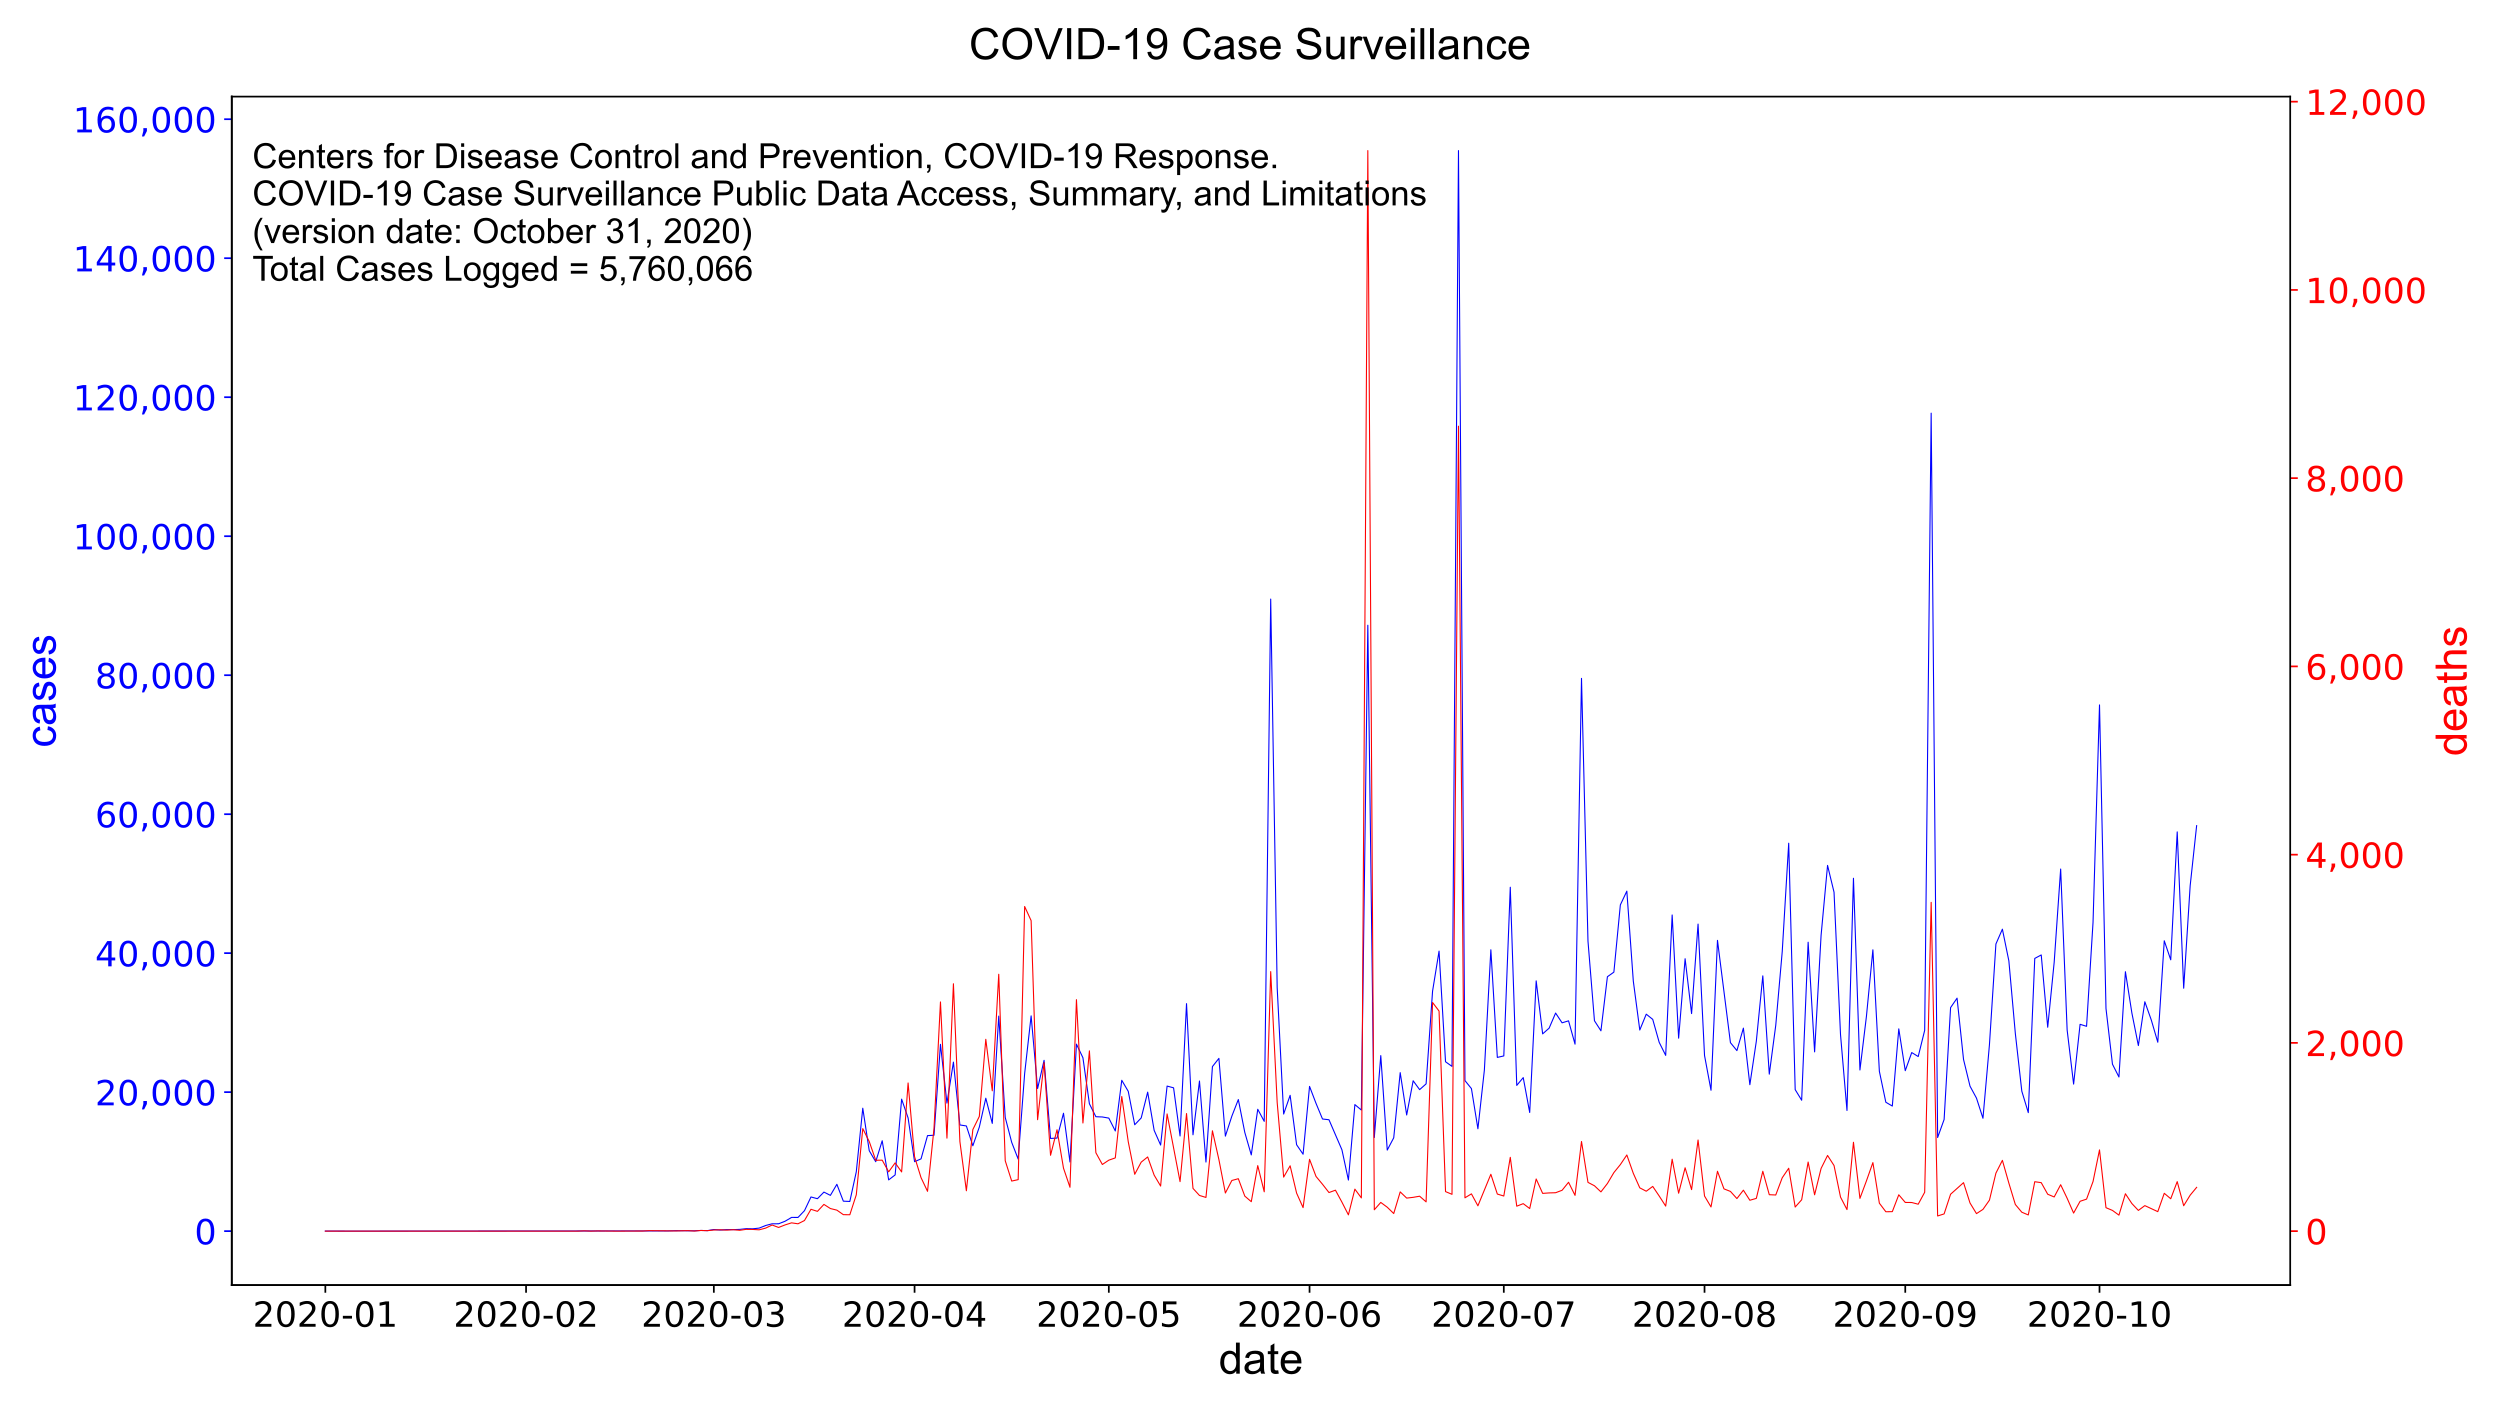 <?xml version="1.0" encoding="utf-8" standalone="no"?>
<!DOCTYPE svg PUBLIC "-//W3C//DTD SVG 1.1//EN"
  "http://www.w3.org/Graphics/SVG/1.1/DTD/svg11.dtd">
<!-- Created with matplotlib (https://matplotlib.org/) -->
<svg height="648pt" version="1.1" viewBox="0 0 1152 648" width="1152pt" xmlns="http://www.w3.org/2000/svg" xmlns:xlink="http://www.w3.org/1999/xlink">
 <defs>
  <style type="text/css">*{stroke-linecap:butt;stroke-linejoin:round;}</style>
 </defs>
 <g id="figure_1">
  <g id="patch_1">
   <path d="M 0 648 
L 1152 648 
L 1152 0 
L 0 0 
z
" style="fill:none;"/>
  </g>
  <g id="axes_1">
   <g id="patch_2">
    <path d="M 106.8 592.2 
L 1055.325 592.2 
L 1055.325 44.508 
L 106.8 44.508 
z
" style="fill:none;"/>
   </g>
   <g id="matplotlib.axis_1">
    <g id="xtick_1">
     <g id="line2d_1">
      <defs>
       <path d="M 0 0 
L 0 3.5 
" id="mbcab7c45c5" style="stroke:#000000;stroke-width:0.8;"/>
      </defs>
      <g>
       <use style="stroke:#000000;stroke-width:0.8;" x="149.915" xlink:href="#mbcab7c45c5" y="592.2"/>
      </g>
     </g>
     <g id="text_1">
      <!-- 2020-01 -->
      <g transform="translate(116.489 611.357)scale(0.16 -0.16)">
       <defs>
        <path d="M 19.188 8.297 
L 53.609 8.297 
L 53.609 0 
L 7.328 0 
L 7.328 8.297 
Q 12.938 14.109 22.625 23.891 
Q 32.328 33.688 34.812 36.531 
Q 39.547 41.844 41.422 45.531 
Q 43.312 49.219 43.312 52.781 
Q 43.312 58.594 39.234 62.25 
Q 35.156 65.922 28.609 65.922 
Q 23.969 65.922 18.812 64.312 
Q 13.672 62.703 7.812 59.422 
L 7.812 69.391 
Q 13.766 71.781 18.938 73 
Q 24.125 74.219 28.422 74.219 
Q 39.75 74.219 46.484 68.547 
Q 53.219 62.891 53.219 53.422 
Q 53.219 48.922 51.531 44.891 
Q 49.859 40.875 45.406 35.406 
Q 44.188 33.984 37.641 27.219 
Q 31.109 20.453 19.188 8.297 
z
" id="DejaVuSans-50"/>
        <path d="M 31.781 66.406 
Q 24.172 66.406 20.328 58.906 
Q 16.5 51.422 16.5 36.375 
Q 16.5 21.391 20.328 13.891 
Q 24.172 6.391 31.781 6.391 
Q 39.453 6.391 43.281 13.891 
Q 47.125 21.391 47.125 36.375 
Q 47.125 51.422 43.281 58.906 
Q 39.453 66.406 31.781 66.406 
z
M 31.781 74.219 
Q 44.047 74.219 50.516 64.516 
Q 56.984 54.828 56.984 36.375 
Q 56.984 17.969 50.516 8.266 
Q 44.047 -1.422 31.781 -1.422 
Q 19.531 -1.422 13.062 8.266 
Q 6.594 17.969 6.594 36.375 
Q 6.594 54.828 13.062 64.516 
Q 19.531 74.219 31.781 74.219 
z
" id="DejaVuSans-48"/>
        <path d="M 4.891 31.391 
L 31.203 31.391 
L 31.203 23.391 
L 4.891 23.391 
z
" id="DejaVuSans-45"/>
        <path d="M 12.406 8.297 
L 28.516 8.297 
L 28.516 63.922 
L 10.984 60.406 
L 10.984 69.391 
L 28.422 72.906 
L 38.281 72.906 
L 38.281 8.297 
L 54.391 8.297 
L 54.391 0 
L 12.406 0 
z
" id="DejaVuSans-49"/>
       </defs>
       <use xlink:href="#DejaVuSans-50"/>
       <use x="63.623" xlink:href="#DejaVuSans-48"/>
       <use x="127.246" xlink:href="#DejaVuSans-50"/>
       <use x="190.869" xlink:href="#DejaVuSans-48"/>
       <use x="254.492" xlink:href="#DejaVuSans-45"/>
       <use x="290.576" xlink:href="#DejaVuSans-48"/>
       <use x="354.199" xlink:href="#DejaVuSans-49"/>
      </g>
     </g>
    </g>
    <g id="xtick_2">
     <g id="line2d_2">
      <g>
       <use style="stroke:#000000;stroke-width:0.8;" x="242.41" xlink:href="#mbcab7c45c5" y="592.2"/>
      </g>
     </g>
     <g id="text_2">
      <!-- 2020-02 -->
      <g transform="translate(208.984 611.357)scale(0.16 -0.16)">
       <use xlink:href="#DejaVuSans-50"/>
       <use x="63.623" xlink:href="#DejaVuSans-48"/>
       <use x="127.246" xlink:href="#DejaVuSans-50"/>
       <use x="190.869" xlink:href="#DejaVuSans-48"/>
       <use x="254.492" xlink:href="#DejaVuSans-45"/>
       <use x="290.576" xlink:href="#DejaVuSans-48"/>
       <use x="354.199" xlink:href="#DejaVuSans-50"/>
      </g>
     </g>
    </g>
    <g id="xtick_3">
     <g id="line2d_3">
      <g>
       <use style="stroke:#000000;stroke-width:0.8;" x="328.938" xlink:href="#mbcab7c45c5" y="592.2"/>
      </g>
     </g>
     <g id="text_3">
      <!-- 2020-03 -->
      <g transform="translate(295.512 611.357)scale(0.16 -0.16)">
       <defs>
        <path d="M 40.578 39.312 
Q 47.656 37.797 51.625 33 
Q 55.609 28.219 55.609 21.188 
Q 55.609 10.406 48.188 4.484 
Q 40.766 -1.422 27.094 -1.422 
Q 22.516 -1.422 17.656 -0.516 
Q 12.797 0.391 7.625 2.203 
L 7.625 11.719 
Q 11.719 9.328 16.594 8.109 
Q 21.484 6.891 26.812 6.891 
Q 36.078 6.891 40.938 10.547 
Q 45.797 14.203 45.797 21.188 
Q 45.797 27.641 41.281 31.266 
Q 36.766 34.906 28.719 34.906 
L 20.219 34.906 
L 20.219 43.016 
L 29.109 43.016 
Q 36.375 43.016 40.234 45.922 
Q 44.094 48.828 44.094 54.297 
Q 44.094 59.906 40.109 62.906 
Q 36.141 65.922 28.719 65.922 
Q 24.656 65.922 20.016 65.031 
Q 15.375 64.156 9.812 62.312 
L 9.812 71.094 
Q 15.438 72.656 20.344 73.438 
Q 25.25 74.219 29.594 74.219 
Q 40.828 74.219 47.359 69.109 
Q 53.906 64.016 53.906 55.328 
Q 53.906 49.266 50.438 45.094 
Q 46.969 40.922 40.578 39.312 
z
" id="DejaVuSans-51"/>
       </defs>
       <use xlink:href="#DejaVuSans-50"/>
       <use x="63.623" xlink:href="#DejaVuSans-48"/>
       <use x="127.246" xlink:href="#DejaVuSans-50"/>
       <use x="190.869" xlink:href="#DejaVuSans-48"/>
       <use x="254.492" xlink:href="#DejaVuSans-45"/>
       <use x="290.576" xlink:href="#DejaVuSans-48"/>
       <use x="354.199" xlink:href="#DejaVuSans-51"/>
      </g>
     </g>
    </g>
    <g id="xtick_4">
     <g id="line2d_4">
      <g>
       <use style="stroke:#000000;stroke-width:0.8;" x="421.433" xlink:href="#mbcab7c45c5" y="592.2"/>
      </g>
     </g>
     <g id="text_4">
      <!-- 2020-04 -->
      <g transform="translate(388.007 611.357)scale(0.16 -0.16)">
       <defs>
        <path d="M 37.797 64.312 
L 12.891 25.391 
L 37.797 25.391 
z
M 35.203 72.906 
L 47.609 72.906 
L 47.609 25.391 
L 58.016 25.391 
L 58.016 17.188 
L 47.609 17.188 
L 47.609 0 
L 37.797 0 
L 37.797 17.188 
L 4.891 17.188 
L 4.891 26.703 
z
" id="DejaVuSans-52"/>
       </defs>
       <use xlink:href="#DejaVuSans-50"/>
       <use x="63.623" xlink:href="#DejaVuSans-48"/>
       <use x="127.246" xlink:href="#DejaVuSans-50"/>
       <use x="190.869" xlink:href="#DejaVuSans-48"/>
       <use x="254.492" xlink:href="#DejaVuSans-45"/>
       <use x="290.576" xlink:href="#DejaVuSans-48"/>
       <use x="354.199" xlink:href="#DejaVuSans-52"/>
      </g>
     </g>
    </g>
    <g id="xtick_5">
     <g id="line2d_5">
      <g>
       <use style="stroke:#000000;stroke-width:0.8;" x="510.945" xlink:href="#mbcab7c45c5" y="592.2"/>
      </g>
     </g>
     <g id="text_5">
      <!-- 2020-05 -->
      <g transform="translate(477.519 611.357)scale(0.16 -0.16)">
       <defs>
        <path d="M 10.797 72.906 
L 49.516 72.906 
L 49.516 64.594 
L 19.828 64.594 
L 19.828 46.734 
Q 21.969 47.469 24.109 47.828 
Q 26.266 48.188 28.422 48.188 
Q 40.625 48.188 47.75 41.5 
Q 54.891 34.812 54.891 23.391 
Q 54.891 11.625 47.562 5.094 
Q 40.234 -1.422 26.906 -1.422 
Q 22.312 -1.422 17.547 -0.641 
Q 12.797 0.141 7.719 1.703 
L 7.719 11.625 
Q 12.109 9.234 16.797 8.062 
Q 21.484 6.891 26.703 6.891 
Q 35.156 6.891 40.078 11.328 
Q 45.016 15.766 45.016 23.391 
Q 45.016 31 40.078 35.438 
Q 35.156 39.891 26.703 39.891 
Q 22.75 39.891 18.812 39.016 
Q 14.891 38.141 10.797 36.281 
z
" id="DejaVuSans-53"/>
       </defs>
       <use xlink:href="#DejaVuSans-50"/>
       <use x="63.623" xlink:href="#DejaVuSans-48"/>
       <use x="127.246" xlink:href="#DejaVuSans-50"/>
       <use x="190.869" xlink:href="#DejaVuSans-48"/>
       <use x="254.492" xlink:href="#DejaVuSans-45"/>
       <use x="290.576" xlink:href="#DejaVuSans-48"/>
       <use x="354.199" xlink:href="#DejaVuSans-53"/>
      </g>
     </g>
    </g>
    <g id="xtick_6">
     <g id="line2d_6">
      <g>
       <use style="stroke:#000000;stroke-width:0.8;" x="603.44" xlink:href="#mbcab7c45c5" y="592.2"/>
      </g>
     </g>
     <g id="text_6">
      <!-- 2020-06 -->
      <g transform="translate(570.014 611.357)scale(0.16 -0.16)">
       <defs>
        <path d="M 33.016 40.375 
Q 26.375 40.375 22.484 35.828 
Q 18.609 31.297 18.609 23.391 
Q 18.609 15.531 22.484 10.953 
Q 26.375 6.391 33.016 6.391 
Q 39.656 6.391 43.531 10.953 
Q 47.406 15.531 47.406 23.391 
Q 47.406 31.297 43.531 35.828 
Q 39.656 40.375 33.016 40.375 
z
M 52.594 71.297 
L 52.594 62.312 
Q 48.875 64.062 45.094 64.984 
Q 41.312 65.922 37.594 65.922 
Q 27.828 65.922 22.672 59.328 
Q 17.531 52.734 16.797 39.406 
Q 19.672 43.656 24.016 45.922 
Q 28.375 48.188 33.594 48.188 
Q 44.578 48.188 50.953 41.516 
Q 57.328 34.859 57.328 23.391 
Q 57.328 12.156 50.688 5.359 
Q 44.047 -1.422 33.016 -1.422 
Q 20.359 -1.422 13.672 8.266 
Q 6.984 17.969 6.984 36.375 
Q 6.984 53.656 15.188 63.938 
Q 23.391 74.219 37.203 74.219 
Q 40.922 74.219 44.703 73.484 
Q 48.484 72.75 52.594 71.297 
z
" id="DejaVuSans-54"/>
       </defs>
       <use xlink:href="#DejaVuSans-50"/>
       <use x="63.623" xlink:href="#DejaVuSans-48"/>
       <use x="127.246" xlink:href="#DejaVuSans-50"/>
       <use x="190.869" xlink:href="#DejaVuSans-48"/>
       <use x="254.492" xlink:href="#DejaVuSans-45"/>
       <use x="290.576" xlink:href="#DejaVuSans-48"/>
       <use x="354.199" xlink:href="#DejaVuSans-54"/>
      </g>
     </g>
    </g>
    <g id="xtick_7">
     <g id="line2d_7">
      <g>
       <use style="stroke:#000000;stroke-width:0.8;" x="692.952" xlink:href="#mbcab7c45c5" y="592.2"/>
      </g>
     </g>
     <g id="text_7">
      <!-- 2020-07 -->
      <g transform="translate(659.526 611.357)scale(0.16 -0.16)">
       <defs>
        <path d="M 8.203 72.906 
L 55.078 72.906 
L 55.078 68.703 
L 28.609 0 
L 18.312 0 
L 43.219 64.594 
L 8.203 64.594 
z
" id="DejaVuSans-55"/>
       </defs>
       <use xlink:href="#DejaVuSans-50"/>
       <use x="63.623" xlink:href="#DejaVuSans-48"/>
       <use x="127.246" xlink:href="#DejaVuSans-50"/>
       <use x="190.869" xlink:href="#DejaVuSans-48"/>
       <use x="254.492" xlink:href="#DejaVuSans-45"/>
       <use x="290.576" xlink:href="#DejaVuSans-48"/>
       <use x="354.199" xlink:href="#DejaVuSans-55"/>
      </g>
     </g>
    </g>
    <g id="xtick_8">
     <g id="line2d_8">
      <g>
       <use style="stroke:#000000;stroke-width:0.8;" x="785.447" xlink:href="#mbcab7c45c5" y="592.2"/>
      </g>
     </g>
     <g id="text_8">
      <!-- 2020-08 -->
      <g transform="translate(752.021 611.357)scale(0.16 -0.16)">
       <defs>
        <path d="M 31.781 34.625 
Q 24.75 34.625 20.719 30.859 
Q 16.703 27.094 16.703 20.516 
Q 16.703 13.922 20.719 10.156 
Q 24.75 6.391 31.781 6.391 
Q 38.812 6.391 42.859 10.172 
Q 46.922 13.969 46.922 20.516 
Q 46.922 27.094 42.891 30.859 
Q 38.875 34.625 31.781 34.625 
z
M 21.922 38.812 
Q 15.578 40.375 12.031 44.719 
Q 8.5 49.078 8.5 55.328 
Q 8.5 64.062 14.719 69.141 
Q 20.953 74.219 31.781 74.219 
Q 42.672 74.219 48.875 69.141 
Q 55.078 64.062 55.078 55.328 
Q 55.078 49.078 51.531 44.719 
Q 48 40.375 41.703 38.812 
Q 48.828 37.156 52.797 32.312 
Q 56.781 27.484 56.781 20.516 
Q 56.781 9.906 50.312 4.234 
Q 43.844 -1.422 31.781 -1.422 
Q 19.734 -1.422 13.25 4.234 
Q 6.781 9.906 6.781 20.516 
Q 6.781 27.484 10.781 32.312 
Q 14.797 37.156 21.922 38.812 
z
M 18.312 54.391 
Q 18.312 48.734 21.844 45.562 
Q 25.391 42.391 31.781 42.391 
Q 38.141 42.391 41.719 45.562 
Q 45.312 48.734 45.312 54.391 
Q 45.312 60.062 41.719 63.234 
Q 38.141 66.406 31.781 66.406 
Q 25.391 66.406 21.844 63.234 
Q 18.312 60.062 18.312 54.391 
z
" id="DejaVuSans-56"/>
       </defs>
       <use xlink:href="#DejaVuSans-50"/>
       <use x="63.623" xlink:href="#DejaVuSans-48"/>
       <use x="127.246" xlink:href="#DejaVuSans-50"/>
       <use x="190.869" xlink:href="#DejaVuSans-48"/>
       <use x="254.492" xlink:href="#DejaVuSans-45"/>
       <use x="290.576" xlink:href="#DejaVuSans-48"/>
       <use x="354.199" xlink:href="#DejaVuSans-56"/>
      </g>
     </g>
    </g>
    <g id="xtick_9">
     <g id="line2d_9">
      <g>
       <use style="stroke:#000000;stroke-width:0.8;" x="877.943" xlink:href="#mbcab7c45c5" y="592.2"/>
      </g>
     </g>
     <g id="text_9">
      <!-- 2020-09 -->
      <g transform="translate(844.517 611.357)scale(0.16 -0.16)">
       <defs>
        <path d="M 10.984 1.516 
L 10.984 10.5 
Q 14.703 8.734 18.5 7.812 
Q 22.312 6.891 25.984 6.891 
Q 35.75 6.891 40.891 13.453 
Q 46.047 20.016 46.781 33.406 
Q 43.953 29.203 39.594 26.953 
Q 35.25 24.703 29.984 24.703 
Q 19.047 24.703 12.672 31.312 
Q 6.297 37.938 6.297 49.422 
Q 6.297 60.641 12.938 67.422 
Q 19.578 74.219 30.609 74.219 
Q 43.266 74.219 49.922 64.516 
Q 56.594 54.828 56.594 36.375 
Q 56.594 19.141 48.406 8.859 
Q 40.234 -1.422 26.422 -1.422 
Q 22.703 -1.422 18.891 -0.688 
Q 15.094 0.047 10.984 1.516 
z
M 30.609 32.422 
Q 37.25 32.422 41.125 36.953 
Q 45.016 41.5 45.016 49.422 
Q 45.016 57.281 41.125 61.844 
Q 37.25 66.406 30.609 66.406 
Q 23.969 66.406 20.094 61.844 
Q 16.219 57.281 16.219 49.422 
Q 16.219 41.5 20.094 36.953 
Q 23.969 32.422 30.609 32.422 
z
" id="DejaVuSans-57"/>
       </defs>
       <use xlink:href="#DejaVuSans-50"/>
       <use x="63.623" xlink:href="#DejaVuSans-48"/>
       <use x="127.246" xlink:href="#DejaVuSans-50"/>
       <use x="190.869" xlink:href="#DejaVuSans-48"/>
       <use x="254.492" xlink:href="#DejaVuSans-45"/>
       <use x="290.576" xlink:href="#DejaVuSans-48"/>
       <use x="354.199" xlink:href="#DejaVuSans-57"/>
      </g>
     </g>
    </g>
    <g id="xtick_10">
     <g id="line2d_10">
      <g>
       <use style="stroke:#000000;stroke-width:0.8;" x="967.454" xlink:href="#mbcab7c45c5" y="592.2"/>
      </g>
     </g>
     <g id="text_10">
      <!-- 2020-10 -->
      <g transform="translate(934.028 611.357)scale(0.16 -0.16)">
       <use xlink:href="#DejaVuSans-50"/>
       <use x="63.623" xlink:href="#DejaVuSans-48"/>
       <use x="127.246" xlink:href="#DejaVuSans-50"/>
       <use x="190.869" xlink:href="#DejaVuSans-48"/>
       <use x="254.492" xlink:href="#DejaVuSans-45"/>
       <use x="290.576" xlink:href="#DejaVuSans-49"/>
       <use x="354.199" xlink:href="#DejaVuSans-48"/>
      </g>
     </g>
    </g>
    <g id="text_11">
     <!-- date -->
     <g transform="translate(561.602 633.001)scale(0.2 -0.2)">
      <defs>
       <path d="M 40.234 0 
L 40.234 6.547 
Q 35.297 -1.172 25.734 -1.172 
Q 19.531 -1.172 14.328 2.25 
Q 9.125 5.672 6.266 11.797 
Q 3.422 17.922 3.422 25.875 
Q 3.422 33.641 6 39.969 
Q 8.594 46.297 13.766 49.656 
Q 18.953 53.031 25.344 53.031 
Q 30.031 53.031 33.688 51.047 
Q 37.359 49.078 39.656 45.906 
L 39.656 71.578 
L 48.391 71.578 
L 48.391 0 
z
M 12.453 25.875 
Q 12.453 15.922 16.641 10.984 
Q 20.844 6.062 26.562 6.062 
Q 32.328 6.062 36.344 10.766 
Q 40.375 15.484 40.375 25.141 
Q 40.375 35.797 36.266 40.766 
Q 32.172 45.75 26.172 45.75 
Q 20.312 45.75 16.375 40.969 
Q 12.453 36.188 12.453 25.875 
z
" id="ArialMT-100"/>
       <path d="M 40.438 6.391 
Q 35.547 2.25 31.031 0.531 
Q 26.516 -1.172 21.344 -1.172 
Q 12.797 -1.172 8.203 3 
Q 3.609 7.172 3.609 13.672 
Q 3.609 17.484 5.344 20.625 
Q 7.078 23.781 9.891 25.688 
Q 12.703 27.594 16.219 28.562 
Q 18.797 29.25 24.031 29.891 
Q 34.672 31.156 39.703 32.906 
Q 39.75 34.719 39.75 35.203 
Q 39.75 40.578 37.25 42.781 
Q 33.891 45.75 27.25 45.75 
Q 21.047 45.75 18.094 43.578 
Q 15.141 41.406 13.719 35.891 
L 5.125 37.062 
Q 6.297 42.578 8.984 45.969 
Q 11.672 49.359 16.75 51.188 
Q 21.828 53.031 28.516 53.031 
Q 35.156 53.031 39.297 51.469 
Q 43.453 49.906 45.406 47.531 
Q 47.359 45.172 48.141 41.547 
Q 48.578 39.312 48.578 33.453 
L 48.578 21.734 
Q 48.578 9.469 49.141 6.219 
Q 49.703 2.984 51.375 0 
L 42.188 0 
Q 40.828 2.734 40.438 6.391 
z
M 39.703 26.031 
Q 34.906 24.078 25.344 22.703 
Q 19.922 21.922 17.672 20.938 
Q 15.438 19.969 14.203 18.094 
Q 12.984 16.219 12.984 13.922 
Q 12.984 10.406 15.641 8.062 
Q 18.312 5.719 23.438 5.719 
Q 28.516 5.719 32.469 7.938 
Q 36.422 10.156 38.281 14.016 
Q 39.703 17 39.703 22.797 
z
" id="ArialMT-97"/>
       <path d="M 25.781 7.859 
L 27.047 0.094 
Q 23.344 -0.688 20.406 -0.688 
Q 15.625 -0.688 12.984 0.828 
Q 10.359 2.344 9.281 4.812 
Q 8.203 7.281 8.203 15.188 
L 8.203 45.016 
L 1.766 45.016 
L 1.766 51.859 
L 8.203 51.859 
L 8.203 64.703 
L 16.938 69.969 
L 16.938 51.859 
L 25.781 51.859 
L 25.781 45.016 
L 16.938 45.016 
L 16.938 14.703 
Q 16.938 10.938 17.406 9.859 
Q 17.875 8.797 18.922 8.156 
Q 19.969 7.516 21.922 7.516 
Q 23.391 7.516 25.781 7.859 
z
" id="ArialMT-116"/>
       <path d="M 42.094 16.703 
L 51.172 15.578 
Q 49.031 7.625 43.219 3.219 
Q 37.406 -1.172 28.375 -1.172 
Q 17 -1.172 10.328 5.828 
Q 3.656 12.844 3.656 25.484 
Q 3.656 38.578 10.391 45.797 
Q 17.141 53.031 27.875 53.031 
Q 38.281 53.031 44.875 45.953 
Q 51.469 38.875 51.469 26.031 
Q 51.469 25.25 51.422 23.688 
L 12.75 23.688 
Q 13.234 15.141 17.578 10.594 
Q 21.922 6.062 28.422 6.062 
Q 33.25 6.062 36.672 8.594 
Q 40.094 11.141 42.094 16.703 
z
M 13.234 30.906 
L 42.188 30.906 
Q 41.609 37.453 38.875 40.719 
Q 34.672 45.797 27.984 45.797 
Q 21.922 45.797 17.797 41.75 
Q 13.672 37.703 13.234 30.906 
z
" id="ArialMT-101"/>
      </defs>
      <use xlink:href="#ArialMT-100"/>
      <use x="55.615" xlink:href="#ArialMT-97"/>
      <use x="111.23" xlink:href="#ArialMT-116"/>
      <use x="139.014" xlink:href="#ArialMT-101"/>
     </g>
    </g>
   </g>
   <g id="matplotlib.axis_2">
    <g id="ytick_1">
     <g id="line2d_11">
      <defs>
       <path d="M 0 0 
L -3.5 0 
" id="md84e1bcaaa" style="stroke:#0000ff;stroke-width:0.8;"/>
      </defs>
      <g>
       <use style="fill:#0000ff;stroke:#0000ff;stroke-width:0.8;" x="106.8" xlink:href="#md84e1bcaaa" y="567.308"/>
      </g>
     </g>
     <g id="text_12">
      <!-- 0 -->
      <g style="fill:#0000ff;" transform="translate(89.62 573.387)scale(0.16 -0.16)">
       <use xlink:href="#DejaVuSans-48"/>
      </g>
     </g>
    </g>
    <g id="ytick_2">
     <g id="line2d_12">
      <g>
       <use style="fill:#0000ff;stroke:#0000ff;stroke-width:0.8;" x="106.8" xlink:href="#md84e1bcaaa" y="503.262"/>
      </g>
     </g>
     <g id="text_13">
      <!-- 20,000 -->
      <g style="fill:#0000ff;" transform="translate(43.815 509.341)scale(0.16 -0.16)">
       <defs>
        <path d="M 11.719 12.406 
L 22.016 12.406 
L 22.016 4 
L 14.016 -11.625 
L 7.719 -11.625 
L 11.719 4 
z
" id="DejaVuSans-44"/>
       </defs>
       <use xlink:href="#DejaVuSans-50"/>
       <use x="63.623" xlink:href="#DejaVuSans-48"/>
       <use x="127.246" xlink:href="#DejaVuSans-44"/>
       <use x="159.033" xlink:href="#DejaVuSans-48"/>
       <use x="222.656" xlink:href="#DejaVuSans-48"/>
       <use x="286.279" xlink:href="#DejaVuSans-48"/>
      </g>
     </g>
    </g>
    <g id="ytick_3">
     <g id="line2d_13">
      <g>
       <use style="fill:#0000ff;stroke:#0000ff;stroke-width:0.8;" x="106.8" xlink:href="#md84e1bcaaa" y="439.216"/>
      </g>
     </g>
     <g id="text_14">
      <!-- 40,000 -->
      <g style="fill:#0000ff;" transform="translate(43.815 445.295)scale(0.16 -0.16)">
       <use xlink:href="#DejaVuSans-52"/>
       <use x="63.623" xlink:href="#DejaVuSans-48"/>
       <use x="127.246" xlink:href="#DejaVuSans-44"/>
       <use x="159.033" xlink:href="#DejaVuSans-48"/>
       <use x="222.656" xlink:href="#DejaVuSans-48"/>
       <use x="286.279" xlink:href="#DejaVuSans-48"/>
      </g>
     </g>
    </g>
    <g id="ytick_4">
     <g id="line2d_14">
      <g>
       <use style="fill:#0000ff;stroke:#0000ff;stroke-width:0.8;" x="106.8" xlink:href="#md84e1bcaaa" y="375.171"/>
      </g>
     </g>
     <g id="text_15">
      <!-- 60,000 -->
      <g style="fill:#0000ff;" transform="translate(43.815 381.249)scale(0.16 -0.16)">
       <use xlink:href="#DejaVuSans-54"/>
       <use x="63.623" xlink:href="#DejaVuSans-48"/>
       <use x="127.246" xlink:href="#DejaVuSans-44"/>
       <use x="159.033" xlink:href="#DejaVuSans-48"/>
       <use x="222.656" xlink:href="#DejaVuSans-48"/>
       <use x="286.279" xlink:href="#DejaVuSans-48"/>
      </g>
     </g>
    </g>
    <g id="ytick_5">
     <g id="line2d_15">
      <g>
       <use style="fill:#0000ff;stroke:#0000ff;stroke-width:0.8;" x="106.8" xlink:href="#md84e1bcaaa" y="311.125"/>
      </g>
     </g>
     <g id="text_16">
      <!-- 80,000 -->
      <g style="fill:#0000ff;" transform="translate(43.815 317.204)scale(0.16 -0.16)">
       <use xlink:href="#DejaVuSans-56"/>
       <use x="63.623" xlink:href="#DejaVuSans-48"/>
       <use x="127.246" xlink:href="#DejaVuSans-44"/>
       <use x="159.033" xlink:href="#DejaVuSans-48"/>
       <use x="222.656" xlink:href="#DejaVuSans-48"/>
       <use x="286.279" xlink:href="#DejaVuSans-48"/>
      </g>
     </g>
    </g>
    <g id="ytick_6">
     <g id="line2d_16">
      <g>
       <use style="fill:#0000ff;stroke:#0000ff;stroke-width:0.8;" x="106.8" xlink:href="#md84e1bcaaa" y="247.079"/>
      </g>
     </g>
     <g id="text_17">
      <!-- 100,000 -->
      <g style="fill:#0000ff;" transform="translate(33.635 253.158)scale(0.16 -0.16)">
       <use xlink:href="#DejaVuSans-49"/>
       <use x="63.623" xlink:href="#DejaVuSans-48"/>
       <use x="127.246" xlink:href="#DejaVuSans-48"/>
       <use x="190.869" xlink:href="#DejaVuSans-44"/>
       <use x="222.656" xlink:href="#DejaVuSans-48"/>
       <use x="286.279" xlink:href="#DejaVuSans-48"/>
       <use x="349.902" xlink:href="#DejaVuSans-48"/>
      </g>
     </g>
    </g>
    <g id="ytick_7">
     <g id="line2d_17">
      <g>
       <use style="fill:#0000ff;stroke:#0000ff;stroke-width:0.8;" x="106.8" xlink:href="#md84e1bcaaa" y="183.033"/>
      </g>
     </g>
     <g id="text_18">
      <!-- 120,000 -->
      <g style="fill:#0000ff;" transform="translate(33.635 189.112)scale(0.16 -0.16)">
       <use xlink:href="#DejaVuSans-49"/>
       <use x="63.623" xlink:href="#DejaVuSans-50"/>
       <use x="127.246" xlink:href="#DejaVuSans-48"/>
       <use x="190.869" xlink:href="#DejaVuSans-44"/>
       <use x="222.656" xlink:href="#DejaVuSans-48"/>
       <use x="286.279" xlink:href="#DejaVuSans-48"/>
       <use x="349.902" xlink:href="#DejaVuSans-48"/>
      </g>
     </g>
    </g>
    <g id="ytick_8">
     <g id="line2d_18">
      <g>
       <use style="fill:#0000ff;stroke:#0000ff;stroke-width:0.8;" x="106.8" xlink:href="#md84e1bcaaa" y="118.987"/>
      </g>
     </g>
     <g id="text_19">
      <!-- 140,000 -->
      <g style="fill:#0000ff;" transform="translate(33.635 125.066)scale(0.16 -0.16)">
       <use xlink:href="#DejaVuSans-49"/>
       <use x="63.623" xlink:href="#DejaVuSans-52"/>
       <use x="127.246" xlink:href="#DejaVuSans-48"/>
       <use x="190.869" xlink:href="#DejaVuSans-44"/>
       <use x="222.656" xlink:href="#DejaVuSans-48"/>
       <use x="286.279" xlink:href="#DejaVuSans-48"/>
       <use x="349.902" xlink:href="#DejaVuSans-48"/>
      </g>
     </g>
    </g>
    <g id="ytick_9">
     <g id="line2d_19">
      <g>
       <use style="fill:#0000ff;stroke:#0000ff;stroke-width:0.8;" x="106.8" xlink:href="#md84e1bcaaa" y="54.941"/>
      </g>
     </g>
     <g id="text_20">
      <!-- 160,000 -->
      <g style="fill:#0000ff;" transform="translate(33.635 61.02)scale(0.16 -0.16)">
       <use xlink:href="#DejaVuSans-49"/>
       <use x="63.623" xlink:href="#DejaVuSans-54"/>
       <use x="127.246" xlink:href="#DejaVuSans-48"/>
       <use x="190.869" xlink:href="#DejaVuSans-44"/>
       <use x="222.656" xlink:href="#DejaVuSans-48"/>
       <use x="286.279" xlink:href="#DejaVuSans-48"/>
       <use x="349.902" xlink:href="#DejaVuSans-48"/>
      </g>
     </g>
    </g>
    <g id="text_21">
     <!-- cases -->
     <g style="fill:#0000ff;" transform="translate(25.66 344.476)rotate(-90)scale(0.2 -0.2)">
      <defs>
       <path d="M 40.438 19 
L 49.078 17.875 
Q 47.656 8.938 41.812 3.875 
Q 35.984 -1.172 27.484 -1.172 
Q 16.844 -1.172 10.375 5.781 
Q 3.906 12.75 3.906 25.734 
Q 3.906 34.125 6.688 40.422 
Q 9.469 46.734 15.156 49.875 
Q 20.844 53.031 27.547 53.031 
Q 35.984 53.031 41.359 48.75 
Q 46.734 44.484 48.25 36.625 
L 39.703 35.297 
Q 38.484 40.531 35.375 43.156 
Q 32.281 45.797 27.875 45.797 
Q 21.234 45.797 17.078 41.031 
Q 12.938 36.281 12.938 25.984 
Q 12.938 15.531 16.938 10.797 
Q 20.953 6.062 27.391 6.062 
Q 32.562 6.062 36.031 9.234 
Q 39.5 12.406 40.438 19 
z
" id="ArialMT-99"/>
       <path d="M 3.078 15.484 
L 11.766 16.844 
Q 12.5 11.625 15.844 8.844 
Q 19.188 6.062 25.203 6.062 
Q 31.25 6.062 34.172 8.516 
Q 37.109 10.984 37.109 14.312 
Q 37.109 17.281 34.516 19 
Q 32.719 20.172 25.531 21.969 
Q 15.875 24.422 12.141 26.203 
Q 8.406 27.984 6.469 31.125 
Q 4.547 34.281 4.547 38.094 
Q 4.547 41.547 6.125 44.5 
Q 7.719 47.469 10.453 49.422 
Q 12.5 50.922 16.031 51.969 
Q 19.578 53.031 23.641 53.031 
Q 29.734 53.031 34.344 51.266 
Q 38.969 49.516 41.156 46.5 
Q 43.359 43.5 44.188 38.484 
L 35.594 37.312 
Q 35.016 41.312 32.203 43.547 
Q 29.391 45.797 24.266 45.797 
Q 18.219 45.797 15.625 43.797 
Q 13.031 41.797 13.031 39.109 
Q 13.031 37.406 14.109 36.031 
Q 15.188 34.625 17.484 33.688 
Q 18.797 33.203 25.25 31.453 
Q 34.578 28.953 38.25 27.359 
Q 41.938 25.781 44.031 22.75 
Q 46.141 19.734 46.141 15.234 
Q 46.141 10.844 43.578 6.953 
Q 41.016 3.078 36.172 0.953 
Q 31.344 -1.172 25.25 -1.172 
Q 15.141 -1.172 9.844 3.031 
Q 4.547 7.234 3.078 15.484 
z
" id="ArialMT-115"/>
      </defs>
      <use xlink:href="#ArialMT-99"/>
      <use x="50" xlink:href="#ArialMT-97"/>
      <use x="105.615" xlink:href="#ArialMT-115"/>
      <use x="155.615" xlink:href="#ArialMT-101"/>
      <use x="211.23" xlink:href="#ArialMT-115"/>
     </g>
    </g>
   </g>
   <g id="line2d_20">
    <path clip-path="url(#pe1305bfc97)" d="M 149.915 567.27 
L 161.85 567.305 
L 308.052 567.206 
L 311.036 567.103 
L 319.987 567.154 
L 322.971 566.991 
L 325.954 567.078 
L 328.938 566.565 
L 331.922 566.793 
L 334.905 566.591 
L 337.889 566.613 
L 340.873 566.501 
L 343.857 566.174 
L 346.84 566.235 
L 349.824 565.909 
L 352.808 564.714 
L 355.792 563.92 
L 358.775 563.914 
L 361.759 562.745 
L 364.743 560.987 
L 367.726 560.993 
L 370.71 557.865 
L 373.694 551.562 
L 376.678 552.363 
L 379.661 549.318 
L 382.645 550.826 
L 385.629 545.734 
L 388.612 553.5 
L 391.596 553.634 
L 394.58 539.954 
L 397.564 510.669 
L 400.547 530.251 
L 403.531 535.308 
L 406.515 525.656 
L 409.499 543.688 
L 412.482 541.398 
L 415.466 506.487 
L 418.45 515.14 
L 421.433 535.298 
L 424.417 534.007 
L 427.401 523.296 
L 430.385 523.116 
L 433.368 481.237 
L 436.352 508.312 
L 439.336 489.425 
L 442.319 518.38 
L 445.303 518.838 
L 448.287 527.968 
L 451.271 519.344 
L 454.254 506.055 
L 457.238 517.653 
L 460.222 468.226 
L 463.206 514.896 
L 466.189 526.389 
L 469.173 534.088 
L 472.157 494.683 
L 475.14 468.124 
L 478.124 501.594 
L 481.108 488.605 
L 484.092 524.596 
L 487.075 524.436 
L 490.059 512.984 
L 493.043 535.439 
L 496.026 481.138 
L 499.01 487.401 
L 501.994 508.617 
L 504.978 514.582 
L 507.961 514.701 
L 510.945 515.226 
L 513.929 521.147 
L 516.912 497.802 
L 519.896 502.878 
L 522.88 518.284 
L 525.864 515.152 
L 528.847 503.262 
L 531.831 520.862 
L 534.815 527.638 
L 537.799 500.463 
L 540.782 501.267 
L 543.766 523.456 
L 546.75 462.487 
L 549.733 522.908 
L 552.717 498.135 
L 555.701 535.471 
L 558.685 491.484 
L 561.668 487.699 
L 564.652 523.526 
L 567.636 514.329 
L 570.619 506.67 
L 573.603 521.823 
L 576.587 532.179 
L 579.571 511.159 
L 582.554 516.712 
L 585.538 276.066 
L 588.522 455.106 
L 591.506 513.343 
L 594.489 504.726 
L 597.473 527.491 
L 600.457 531.859 
L 603.44 500.62 
L 606.424 508.44 
L 609.408 515.633 
L 612.392 515.979 
L 618.359 529.825 
L 621.343 543.765 
L 624.326 508.998 
L 627.31 511.502 
L 630.294 288.113 
L 633.278 524.151 
L 636.261 486.431 
L 639.245 529.957 
L 642.229 524.289 
L 645.213 494.277 
L 648.196 513.782 
L 651.18 498.017 
L 654.164 502.103 
L 657.147 499.445 
L 660.131 456.695 
L 663.115 438.272 
L 666.099 489.255 
L 669.082 491.391 
L 672.066 69.403 
L 675.05 497.93 
L 678.033 501.626 
L 681.017 520.135 
L 684.001 493.06 
L 686.985 437.667 
L 689.968 487.254 
L 692.952 486.569 
L 695.936 408.846 
L 698.919 500.156 
L 701.903 496.566 
L 704.887 512.626 
L 707.871 451.994 
L 710.854 476.405 
L 713.838 473.769 
L 716.822 466.823 
L 719.806 471.316 
L 722.789 470.4 
L 725.773 481.144 
L 728.757 312.601 
L 731.74 433.654 
L 734.724 470.356 
L 737.708 474.996 
L 740.692 450.079 
L 743.675 447.949 
L 746.659 416.973 
L 749.643 410.639 
L 752.626 452.083 
L 755.61 474.627 
L 758.594 467.333 
L 761.578 469.737 
L 764.561 480.324 
L 767.545 486.313 
L 770.529 421.626 
L 773.513 478.387 
L 776.496 441.791 
L 779.48 467.057 
L 782.464 425.824 
L 785.447 486.37 
L 788.431 502.382 
L 791.415 433.327 
L 797.382 480.452 
L 800.366 484.119 
L 803.35 473.766 
L 806.333 499.826 
L 809.317 479.761 
L 812.301 449.682 
L 815.285 494.965 
L 818.268 472.456 
L 821.252 438.506 
L 824.236 388.559 
L 827.22 502.093 
L 830.203 506.98 
L 833.187 434.176 
L 836.171 484.699 
L 839.154 431.031 
L 842.138 398.788 
L 845.122 411.126 
L 848.106 476.712 
L 851.089 511.704 
L 854.073 404.712 
L 857.057 493.047 
L 860.04 468.431 
L 863.024 437.683 
L 866.008 493.649 
L 868.992 507.912 
L 871.975 509.67 
L 874.959 474.105 
L 877.943 493.364 
L 880.926 485.025 
L 883.91 486.851 
L 886.894 474.762 
L 889.878 190.389 
L 892.861 524.164 
L 895.845 515.87 
L 898.829 464.3 
L 901.813 459.954 
L 904.796 488.199 
L 907.78 500.495 
L 910.764 506.023 
L 913.747 515.287 
L 916.731 481.432 
L 919.715 434.996 
L 922.699 428.172 
L 925.682 442.771 
L 928.666 476.232 
L 931.65 502.814 
L 934.633 512.699 
L 937.617 441.641 
L 940.601 440.043 
L 943.585 473.35 
L 946.568 443.405 
L 949.552 400.459 
L 952.536 474.624 
L 955.52 499.548 
L 958.503 472.005 
L 961.487 472.924 
L 964.471 425.001 
L 967.454 324.831 
L 970.438 464.7 
L 973.422 490.383 
L 976.406 496.275 
L 979.389 447.776 
L 982.373 466.827 
L 985.357 481.791 
L 988.34 461.613 
L 991.324 470.048 
L 994.308 480.254 
L 997.292 433.51 
L 1000.275 442.278 
L 1003.259 383.343 
L 1006.243 455.366 
L 1009.227 408.177 
L 1012.21 380.454 
L 1012.21 380.454 
" style="fill:none;stroke:#0000ff;stroke-linecap:square;stroke-width:0.5;"/>
   </g>
   <g id="patch_3">
    <path d="M 106.8 592.2 
L 106.8 44.508 
" style="fill:none;stroke:#000000;stroke-linecap:square;stroke-linejoin:miter;stroke-width:0.8;"/>
   </g>
   <g id="patch_4">
    <path d="M 106.8 592.2 
L 1055.325 592.2 
" style="fill:none;stroke:#000000;stroke-linecap:square;stroke-linejoin:miter;stroke-width:0.8;"/>
   </g>
  </g>
  <g id="axes_2">
   <g id="matplotlib.axis_3">
    <g id="ytick_10">
     <g id="line2d_21">
      <defs>
       <path d="M 0 0 
L 3.5 0 
" id="m61a1e118a9" style="stroke:#ff0000;stroke-width:0.8;"/>
      </defs>
      <g>
       <use style="fill:#ff0000;stroke:#ff0000;stroke-width:0.8;" x="1055.325" xlink:href="#m61a1e118a9" y="567.305"/>
      </g>
     </g>
     <g id="text_22">
      <!-- 0 -->
      <g style="fill:#ff0000;" transform="translate(1062.325 573.384)scale(0.16 -0.16)">
       <use xlink:href="#DejaVuSans-48"/>
      </g>
     </g>
    </g>
    <g id="ytick_11">
     <g id="line2d_22">
      <g>
       <use style="fill:#ff0000;stroke:#ff0000;stroke-width:0.8;" x="1055.325" xlink:href="#m61a1e118a9" y="480.562"/>
      </g>
     </g>
     <g id="text_23">
      <!-- 2,000 -->
      <g style="fill:#ff0000;" transform="translate(1062.325 486.641)scale(0.16 -0.16)">
       <use xlink:href="#DejaVuSans-50"/>
       <use x="63.623" xlink:href="#DejaVuSans-44"/>
       <use x="95.41" xlink:href="#DejaVuSans-48"/>
       <use x="159.033" xlink:href="#DejaVuSans-48"/>
       <use x="222.656" xlink:href="#DejaVuSans-48"/>
      </g>
     </g>
    </g>
    <g id="ytick_12">
     <g id="line2d_23">
      <g>
       <use style="fill:#ff0000;stroke:#ff0000;stroke-width:0.8;" x="1055.325" xlink:href="#m61a1e118a9" y="393.82"/>
      </g>
     </g>
     <g id="text_24">
      <!-- 4,000 -->
      <g style="fill:#ff0000;" transform="translate(1062.325 399.899)scale(0.16 -0.16)">
       <use xlink:href="#DejaVuSans-52"/>
       <use x="63.623" xlink:href="#DejaVuSans-44"/>
       <use x="95.41" xlink:href="#DejaVuSans-48"/>
       <use x="159.033" xlink:href="#DejaVuSans-48"/>
       <use x="222.656" xlink:href="#DejaVuSans-48"/>
      </g>
     </g>
    </g>
    <g id="ytick_13">
     <g id="line2d_24">
      <g>
       <use style="fill:#ff0000;stroke:#ff0000;stroke-width:0.8;" x="1055.325" xlink:href="#m61a1e118a9" y="307.077"/>
      </g>
     </g>
     <g id="text_25">
      <!-- 6,000 -->
      <g style="fill:#ff0000;" transform="translate(1062.325 313.156)scale(0.16 -0.16)">
       <use xlink:href="#DejaVuSans-54"/>
       <use x="63.623" xlink:href="#DejaVuSans-44"/>
       <use x="95.41" xlink:href="#DejaVuSans-48"/>
       <use x="159.033" xlink:href="#DejaVuSans-48"/>
       <use x="222.656" xlink:href="#DejaVuSans-48"/>
      </g>
     </g>
    </g>
    <g id="ytick_14">
     <g id="line2d_25">
      <g>
       <use style="fill:#ff0000;stroke:#ff0000;stroke-width:0.8;" x="1055.325" xlink:href="#m61a1e118a9" y="220.335"/>
      </g>
     </g>
     <g id="text_26">
      <!-- 8,000 -->
      <g style="fill:#ff0000;" transform="translate(1062.325 226.414)scale(0.16 -0.16)">
       <use xlink:href="#DejaVuSans-56"/>
       <use x="63.623" xlink:href="#DejaVuSans-44"/>
       <use x="95.41" xlink:href="#DejaVuSans-48"/>
       <use x="159.033" xlink:href="#DejaVuSans-48"/>
       <use x="222.656" xlink:href="#DejaVuSans-48"/>
      </g>
     </g>
    </g>
    <g id="ytick_15">
     <g id="line2d_26">
      <g>
       <use style="fill:#ff0000;stroke:#ff0000;stroke-width:0.8;" x="1055.325" xlink:href="#m61a1e118a9" y="133.592"/>
      </g>
     </g>
     <g id="text_27">
      <!-- 10,000 -->
      <g style="fill:#ff0000;" transform="translate(1062.325 139.671)scale(0.16 -0.16)">
       <use xlink:href="#DejaVuSans-49"/>
       <use x="63.623" xlink:href="#DejaVuSans-48"/>
       <use x="127.246" xlink:href="#DejaVuSans-44"/>
       <use x="159.033" xlink:href="#DejaVuSans-48"/>
       <use x="222.656" xlink:href="#DejaVuSans-48"/>
       <use x="286.279" xlink:href="#DejaVuSans-48"/>
      </g>
     </g>
    </g>
    <g id="ytick_16">
     <g id="line2d_27">
      <g>
       <use style="fill:#ff0000;stroke:#ff0000;stroke-width:0.8;" x="1055.325" xlink:href="#m61a1e118a9" y="46.85"/>
      </g>
     </g>
     <g id="text_28">
      <!-- 12,000 -->
      <g style="fill:#ff0000;" transform="translate(1062.325 52.929)scale(0.16 -0.16)">
       <use xlink:href="#DejaVuSans-49"/>
       <use x="63.623" xlink:href="#DejaVuSans-50"/>
       <use x="127.246" xlink:href="#DejaVuSans-44"/>
       <use x="159.033" xlink:href="#DejaVuSans-48"/>
       <use x="222.656" xlink:href="#DejaVuSans-48"/>
       <use x="286.279" xlink:href="#DejaVuSans-48"/>
      </g>
     </g>
    </g>
    <g id="text_29">
     <!-- deaths -->
     <g style="fill:#ff0000;" transform="translate(1136.626 348.376)rotate(-90)scale(0.2 -0.2)">
      <defs>
       <path d="M 6.594 0 
L 6.594 71.578 
L 15.375 71.578 
L 15.375 45.906 
Q 21.531 53.031 30.906 53.031 
Q 36.672 53.031 40.922 50.75 
Q 45.172 48.484 47 44.484 
Q 48.828 40.484 48.828 32.859 
L 48.828 0 
L 40.047 0 
L 40.047 32.859 
Q 40.047 39.453 37.188 42.453 
Q 34.328 45.453 29.109 45.453 
Q 25.203 45.453 21.75 43.422 
Q 18.312 41.406 16.844 37.938 
Q 15.375 34.469 15.375 28.375 
L 15.375 0 
z
" id="ArialMT-104"/>
      </defs>
      <use xlink:href="#ArialMT-100"/>
      <use x="55.615" xlink:href="#ArialMT-101"/>
      <use x="111.23" xlink:href="#ArialMT-97"/>
      <use x="166.846" xlink:href="#ArialMT-116"/>
      <use x="194.629" xlink:href="#ArialMT-104"/>
      <use x="250.244" xlink:href="#ArialMT-115"/>
     </g>
    </g>
   </g>
   <g id="line2d_28">
    <path clip-path="url(#pe1305bfc97)" d="M 149.915 567.305 
L 266.28 567.305 
L 269.264 567.175 
L 272.247 567.305 
L 275.231 567.218 
L 284.182 567.305 
L 293.133 567.262 
L 296.117 567.262 
L 299.101 567.088 
L 311.036 567.218 
L 317.003 567.088 
L 319.987 567.262 
L 322.971 567.001 
L 325.954 567.088 
L 328.938 566.784 
L 331.922 566.698 
L 334.905 566.828 
L 337.889 566.654 
L 340.873 566.915 
L 343.857 566.481 
L 346.84 566.524 
L 349.824 566.698 
L 352.808 565.917 
L 355.792 564.486 
L 358.775 565.613 
L 361.759 564.442 
L 364.743 563.488 
L 367.726 563.922 
L 370.71 562.404 
L 373.694 557.243 
L 376.678 558.197 
L 379.661 554.987 
L 382.645 556.896 
L 385.629 557.633 
L 388.612 559.715 
L 391.596 559.758 
L 394.58 550.564 
L 397.564 520.074 
L 400.547 526.015 
L 403.531 534.646 
L 406.515 534.603 
L 409.499 539.981 
L 412.482 535.861 
L 415.466 540.024 
L 418.45 499.039 
L 421.433 533.042 
L 424.417 542.67 
L 427.401 548.959 
L 430.385 520.03 
L 433.368 461.696 
L 436.352 524.454 
L 439.336 453.325 
L 442.319 526.015 
L 445.303 548.699 
L 448.287 520.507 
L 451.271 514.435 
L 454.254 478.914 
L 457.238 502.638 
L 460.222 448.945 
L 463.206 534.863 
L 466.189 544.231 
L 469.173 543.581 
L 472.157 417.717 
L 475.14 424.223 
L 478.124 515.953 
L 481.108 489.627 
L 484.092 532.348 
L 487.075 520.594 
L 490.059 538.29 
L 493.043 547.094 
L 496.026 460.655 
L 499.01 517.471 
L 501.994 484.249 
L 504.978 531.177 
L 507.961 536.598 
L 510.945 534.603 
L 513.929 533.562 
L 516.912 505.284 
L 519.896 526.102 
L 522.88 541.109 
L 525.864 535.514 
L 528.847 533.128 
L 531.831 541.499 
L 534.815 546.53 
L 537.799 513.308 
L 543.766 544.492 
L 546.75 513.134 
L 549.733 547.614 
L 552.717 550.867 
L 555.701 551.778 
L 558.685 521.071 
L 561.668 534.343 
L 564.652 549.74 
L 567.636 543.971 
L 570.619 543.147 
L 573.603 551.171 
L 576.587 553.73 
L 579.571 537.119 
L 582.554 549.176 
L 585.538 447.73 
L 588.522 508.016 
L 591.506 542.41 
L 594.489 537.205 
L 597.473 549.783 
L 600.457 556.462 
L 603.44 534.213 
L 606.424 542.106 
L 609.408 545.706 
L 612.392 549.523 
L 615.375 548.438 
L 618.359 553.947 
L 621.343 559.802 
L 624.326 547.961 
L 627.31 551.995 
L 630.294 69.403 
L 633.278 557.46 
L 636.261 554.077 
L 639.245 556.289 
L 642.229 559.194 
L 645.213 549.219 
L 648.196 552.082 
L 651.18 551.735 
L 654.164 551.214 
L 657.147 553.816 
L 660.131 461.956 
L 663.115 465.903 
L 666.099 549.089 
L 669.082 550.347 
L 672.066 196.394 
L 675.05 551.951 
L 678.033 550.13 
L 681.017 555.638 
L 686.985 541.109 
L 689.968 550.217 
L 692.952 551.127 
L 695.936 533.302 
L 698.919 555.812 
L 701.903 554.641 
L 704.887 556.896 
L 707.871 543.277 
L 710.854 549.913 
L 713.838 549.696 
L 716.822 549.609 
L 719.806 548.482 
L 722.789 544.795 
L 725.773 550.824 
L 728.757 526.015 
L 731.74 544.839 
L 734.724 546.4 
L 737.708 549.219 
L 740.692 545.359 
L 743.675 540.328 
L 746.659 536.641 
L 749.643 532.218 
L 752.626 540.675 
L 755.61 547.354 
L 758.594 548.915 
L 761.578 546.704 
L 764.561 551.127 
L 767.545 555.768 
L 770.529 534.169 
L 773.513 549.826 
L 776.496 538.116 
L 779.48 548.178 
L 782.464 525.322 
L 785.447 551.127 
L 788.431 556.158 
L 791.415 539.721 
L 794.399 547.831 
L 797.382 549.002 
L 800.366 552.298 
L 803.35 548.438 
L 806.333 553.079 
L 809.317 552.212 
L 812.301 539.721 
L 815.285 550.52 
L 818.268 550.65 
L 821.252 542.713 
L 824.236 538.333 
L 827.22 556.202 
L 830.203 552.862 
L 833.187 535.47 
L 836.171 550.564 
L 839.154 538.42 
L 842.138 532.434 
L 845.122 537.075 
L 848.106 551.605 
L 851.089 557.373 
L 854.073 526.362 
L 857.057 552.212 
L 860.04 544.188 
L 863.024 535.731 
L 866.008 554.424 
L 868.992 558.37 
L 871.975 558.327 
L 874.959 550.564 
L 877.943 554.077 
L 880.926 554.12 
L 883.91 554.901 
L 886.894 549.393 
L 889.878 415.809 
L 892.861 560.322 
L 895.845 559.368 
L 898.829 550.303 
L 904.796 544.969 
L 907.78 554.337 
L 910.764 559.238 
L 913.747 557.286 
L 916.731 553.036 
L 919.715 540.588 
L 922.699 534.69 
L 925.682 545.186 
L 928.666 555.031 
L 931.65 558.587 
L 934.633 559.845 
L 937.617 544.535 
L 940.601 544.969 
L 943.585 550.303 
L 946.568 551.561 
L 949.552 545.923 
L 952.536 552.168 
L 955.52 558.978 
L 958.503 553.556 
L 961.487 552.559 
L 964.471 544.448 
L 967.454 529.876 
L 970.438 556.505 
L 973.422 557.763 
L 976.406 559.932 
L 979.389 550.087 
L 982.373 554.597 
L 985.357 557.763 
L 988.34 555.551 
L 994.308 558.327 
L 997.292 549.87 
L 1000.275 552.385 
L 1003.259 544.492 
L 1006.243 555.595 
L 1009.227 550.737 
L 1012.21 547.137 
L 1012.21 547.137 
" style="fill:none;stroke:#ff0000;stroke-linecap:square;stroke-width:0.5;"/>
   </g>
   <g id="patch_5">
    <path d="M 106.8 592.2 
L 106.8 44.508 
" style="fill:none;stroke:#000000;stroke-linecap:square;stroke-linejoin:miter;stroke-width:0.8;"/>
   </g>
   <g id="patch_6">
    <path d="M 1055.325 592.2 
L 1055.325 44.508 
" style="fill:none;stroke:#000000;stroke-linecap:square;stroke-linejoin:miter;stroke-width:0.8;"/>
   </g>
   <g id="patch_7">
    <path d="M 106.8 592.2 
L 1055.325 592.2 
" style="fill:none;stroke:#000000;stroke-linecap:square;stroke-linejoin:miter;stroke-width:0.8;"/>
   </g>
   <g id="patch_8">
    <path d="M 106.8 44.508 
L 1055.325 44.508 
" style="fill:none;stroke:#000000;stroke-linecap:square;stroke-linejoin:miter;stroke-width:0.8;"/>
   </g>
  </g>
  <g id="text_30">
   <!-- COVID-19 Case Surveillance -->
   <g transform="translate(446.508 27.276)scale(0.2 -0.2)">
    <defs>
     <path d="M 58.797 25.094 
L 68.266 22.703 
Q 65.281 11.031 57.547 4.906 
Q 49.812 -1.219 38.625 -1.219 
Q 27.047 -1.219 19.797 3.484 
Q 12.547 8.203 8.766 17.141 
Q 4.984 26.078 4.984 36.328 
Q 4.984 47.516 9.25 55.828 
Q 13.531 64.156 21.406 68.469 
Q 29.297 72.797 38.766 72.797 
Q 49.516 72.797 56.828 67.328 
Q 64.156 61.859 67.047 51.953 
L 57.719 49.75 
Q 55.219 57.562 50.484 61.125 
Q 45.75 64.703 38.578 64.703 
Q 30.328 64.703 24.781 60.734 
Q 19.234 56.781 16.984 50.109 
Q 14.75 43.453 14.75 36.375 
Q 14.75 27.25 17.406 20.438 
Q 20.062 13.625 25.672 10.25 
Q 31.297 6.891 37.844 6.891 
Q 45.797 6.891 51.312 11.469 
Q 56.844 16.062 58.797 25.094 
z
" id="ArialMT-67"/>
     <path d="M 4.828 34.859 
Q 4.828 52.688 14.391 62.766 
Q 23.969 72.859 39.109 72.859 
Q 49.031 72.859 56.984 68.109 
Q 64.938 63.375 69.109 54.906 
Q 73.297 46.438 73.297 35.688 
Q 73.297 24.812 68.891 16.219 
Q 64.5 7.625 56.438 3.203 
Q 48.391 -1.219 39.062 -1.219 
Q 28.953 -1.219 20.984 3.656 
Q 13.031 8.547 8.922 16.984 
Q 4.828 25.438 4.828 34.859 
z
M 14.594 34.719 
Q 14.594 21.781 21.547 14.328 
Q 28.516 6.891 39.016 6.891 
Q 49.703 6.891 56.609 14.406 
Q 63.531 21.922 63.531 35.75 
Q 63.531 44.484 60.578 51 
Q 57.625 57.516 51.922 61.109 
Q 46.234 64.703 39.156 64.703 
Q 29.109 64.703 21.844 57.781 
Q 14.594 50.875 14.594 34.719 
z
" id="ArialMT-79"/>
     <path d="M 28.172 0 
L 0.438 71.578 
L 10.688 71.578 
L 29.297 19.578 
Q 31.547 13.328 33.062 7.859 
Q 34.719 13.719 36.922 19.578 
L 56.25 71.578 
L 65.922 71.578 
L 37.891 0 
z
" id="ArialMT-86"/>
     <path d="M 9.328 0 
L 9.328 71.578 
L 18.797 71.578 
L 18.797 0 
z
" id="ArialMT-73"/>
     <path d="M 7.719 0 
L 7.719 71.578 
L 32.375 71.578 
Q 40.719 71.578 45.125 70.562 
Q 51.266 69.141 55.609 65.438 
Q 61.281 60.641 64.078 53.188 
Q 66.891 45.75 66.891 36.188 
Q 66.891 28.031 64.984 21.734 
Q 63.094 15.438 60.109 11.297 
Q 57.125 7.172 53.578 4.797 
Q 50.047 2.438 45.047 1.219 
Q 40.047 0 33.547 0 
z
M 17.188 8.453 
L 32.469 8.453 
Q 39.547 8.453 43.578 9.766 
Q 47.609 11.078 50 13.484 
Q 53.375 16.844 55.25 22.531 
Q 57.125 28.219 57.125 36.328 
Q 57.125 47.562 53.438 53.594 
Q 49.75 59.625 44.484 61.672 
Q 40.672 63.141 32.234 63.141 
L 17.188 63.141 
z
" id="ArialMT-68"/>
     <path d="M 3.172 21.484 
L 3.172 30.328 
L 30.172 30.328 
L 30.172 21.484 
z
" id="ArialMT-45"/>
     <path d="M 37.25 0 
L 28.469 0 
L 28.469 56 
Q 25.297 52.984 20.141 49.953 
Q 14.984 46.922 10.891 45.406 
L 10.891 53.906 
Q 18.266 57.375 23.781 62.297 
Q 29.297 67.234 31.594 71.875 
L 37.25 71.875 
z
" id="ArialMT-49"/>
     <path d="M 5.469 16.547 
L 13.922 17.328 
Q 14.984 11.375 18.016 8.688 
Q 21.047 6 25.781 6 
Q 29.828 6 32.875 7.859 
Q 35.938 9.719 37.891 12.812 
Q 39.844 15.922 41.156 21.188 
Q 42.484 26.469 42.484 31.938 
Q 42.484 32.516 42.438 33.688 
Q 39.797 29.5 35.234 26.875 
Q 30.672 24.266 25.344 24.266 
Q 16.453 24.266 10.297 30.703 
Q 4.156 37.156 4.156 47.703 
Q 4.156 58.594 10.578 65.234 
Q 17 71.875 26.656 71.875 
Q 33.641 71.875 39.422 68.109 
Q 45.219 64.359 48.219 57.391 
Q 51.219 50.438 51.219 37.25 
Q 51.219 23.531 48.234 15.406 
Q 45.266 7.281 39.375 3.031 
Q 33.5 -1.219 25.594 -1.219 
Q 17.188 -1.219 11.859 3.438 
Q 6.547 8.109 5.469 16.547 
z
M 41.453 48.141 
Q 41.453 55.719 37.422 60.156 
Q 33.406 64.594 27.734 64.594 
Q 21.875 64.594 17.531 59.812 
Q 13.188 55.031 13.188 47.406 
Q 13.188 40.578 17.312 36.297 
Q 21.438 32.031 27.484 32.031 
Q 33.594 32.031 37.516 36.297 
Q 41.453 40.578 41.453 48.141 
z
" id="ArialMT-57"/>
     <path id="ArialMT-32"/>
     <path d="M 4.5 23 
L 13.422 23.781 
Q 14.062 18.406 16.375 14.969 
Q 18.703 11.531 23.578 9.406 
Q 28.469 7.281 34.578 7.281 
Q 39.984 7.281 44.141 8.891 
Q 48.297 10.5 50.312 13.297 
Q 52.344 16.109 52.344 19.438 
Q 52.344 22.797 50.391 25.312 
Q 48.438 27.828 43.953 29.547 
Q 41.062 30.672 31.203 33.031 
Q 21.344 35.406 17.391 37.5 
Q 12.25 40.188 9.734 44.156 
Q 7.234 48.141 7.234 53.078 
Q 7.234 58.5 10.297 63.203 
Q 13.375 67.922 19.281 70.359 
Q 25.203 72.797 32.422 72.797 
Q 40.375 72.797 46.453 70.234 
Q 52.547 67.672 55.812 62.688 
Q 59.078 57.719 59.328 51.422 
L 50.25 50.734 
Q 49.516 57.516 45.281 60.984 
Q 41.062 64.453 32.812 64.453 
Q 24.219 64.453 20.281 61.297 
Q 16.359 58.156 16.359 53.719 
Q 16.359 49.859 19.141 47.359 
Q 21.875 44.875 33.422 42.266 
Q 44.969 39.656 49.266 37.703 
Q 55.516 34.812 58.484 30.391 
Q 61.469 25.984 61.469 20.219 
Q 61.469 14.5 58.203 9.438 
Q 54.938 4.391 48.797 1.578 
Q 42.672 -1.219 35.016 -1.219 
Q 25.297 -1.219 18.719 1.609 
Q 12.156 4.438 8.422 10.125 
Q 4.688 15.828 4.5 23 
z
" id="ArialMT-83"/>
     <path d="M 40.578 0 
L 40.578 7.625 
Q 34.516 -1.172 24.125 -1.172 
Q 19.531 -1.172 15.547 0.578 
Q 11.578 2.344 9.641 5 
Q 7.719 7.672 6.938 11.531 
Q 6.391 14.109 6.391 19.734 
L 6.391 51.859 
L 15.188 51.859 
L 15.188 23.094 
Q 15.188 16.219 15.719 13.812 
Q 16.547 10.359 19.234 8.375 
Q 21.922 6.391 25.875 6.391 
Q 29.828 6.391 33.297 8.422 
Q 36.766 10.453 38.203 13.938 
Q 39.656 17.438 39.656 24.078 
L 39.656 51.859 
L 48.438 51.859 
L 48.438 0 
z
" id="ArialMT-117"/>
     <path d="M 6.5 0 
L 6.5 51.859 
L 14.406 51.859 
L 14.406 44 
Q 17.438 49.516 20 51.266 
Q 22.562 53.031 25.641 53.031 
Q 30.078 53.031 34.672 50.203 
L 31.641 42.047 
Q 28.422 43.953 25.203 43.953 
Q 22.312 43.953 20.016 42.219 
Q 17.719 40.484 16.75 37.406 
Q 15.281 32.719 15.281 27.156 
L 15.281 0 
z
" id="ArialMT-114"/>
     <path d="M 21 0 
L 1.266 51.859 
L 10.547 51.859 
L 21.688 20.797 
Q 23.484 15.766 25 10.359 
Q 26.172 14.453 28.266 20.219 
L 39.797 51.859 
L 48.828 51.859 
L 29.203 0 
z
" id="ArialMT-118"/>
     <path d="M 6.641 61.469 
L 6.641 71.578 
L 15.438 71.578 
L 15.438 61.469 
z
M 6.641 0 
L 6.641 51.859 
L 15.438 51.859 
L 15.438 0 
z
" id="ArialMT-105"/>
     <path d="M 6.391 0 
L 6.391 71.578 
L 15.188 71.578 
L 15.188 0 
z
" id="ArialMT-108"/>
     <path d="M 6.594 0 
L 6.594 51.859 
L 14.5 51.859 
L 14.5 44.484 
Q 20.219 53.031 31 53.031 
Q 35.688 53.031 39.625 51.344 
Q 43.562 49.656 45.516 46.922 
Q 47.469 44.188 48.25 40.438 
Q 48.734 37.984 48.734 31.891 
L 48.734 0 
L 39.938 0 
L 39.938 31.547 
Q 39.938 36.922 38.906 39.578 
Q 37.891 42.234 35.281 43.812 
Q 32.672 45.406 29.156 45.406 
Q 23.531 45.406 19.453 41.844 
Q 15.375 38.281 15.375 28.328 
L 15.375 0 
z
" id="ArialMT-110"/>
    </defs>
    <use xlink:href="#ArialMT-67"/>
    <use x="72.217" xlink:href="#ArialMT-79"/>
    <use x="150" xlink:href="#ArialMT-86"/>
    <use x="216.699" xlink:href="#ArialMT-73"/>
    <use x="244.482" xlink:href="#ArialMT-68"/>
    <use x="316.699" xlink:href="#ArialMT-45"/>
    <use x="350" xlink:href="#ArialMT-49"/>
    <use x="405.615" xlink:href="#ArialMT-57"/>
    <use x="461.23" xlink:href="#ArialMT-32"/>
    <use x="489.014" xlink:href="#ArialMT-67"/>
    <use x="561.23" xlink:href="#ArialMT-97"/>
    <use x="616.846" xlink:href="#ArialMT-115"/>
    <use x="666.846" xlink:href="#ArialMT-101"/>
    <use x="722.461" xlink:href="#ArialMT-32"/>
    <use x="750.244" xlink:href="#ArialMT-83"/>
    <use x="816.943" xlink:href="#ArialMT-117"/>
    <use x="872.559" xlink:href="#ArialMT-114"/>
    <use x="905.859" xlink:href="#ArialMT-118"/>
    <use x="955.859" xlink:href="#ArialMT-101"/>
    <use x="1011.475" xlink:href="#ArialMT-105"/>
    <use x="1033.691" xlink:href="#ArialMT-108"/>
    <use x="1055.908" xlink:href="#ArialMT-108"/>
    <use x="1078.125" xlink:href="#ArialMT-97"/>
    <use x="1133.74" xlink:href="#ArialMT-110"/>
    <use x="1189.355" xlink:href="#ArialMT-99"/>
    <use x="1239.355" xlink:href="#ArialMT-101"/>
   </g>
  </g>
  <g id="text_31">
   <!-- Centers for Disease Control and Prevention, COVID-19 Response.  -->
   <g transform="translate(116.285 77.487)scale(0.16 -0.16)">
    <defs>
     <path d="M 8.688 0 
L 8.688 45.016 
L 0.922 45.016 
L 0.922 51.859 
L 8.688 51.859 
L 8.688 57.375 
Q 8.688 62.594 9.625 65.141 
Q 10.891 68.562 14.078 70.672 
Q 17.281 72.797 23.047 72.797 
Q 26.766 72.797 31.25 71.922 
L 29.938 64.266 
Q 27.203 64.75 24.75 64.75 
Q 20.75 64.75 19.094 63.031 
Q 17.438 61.328 17.438 56.641 
L 17.438 51.859 
L 27.547 51.859 
L 27.547 45.016 
L 17.438 45.016 
L 17.438 0 
z
" id="ArialMT-102"/>
     <path d="M 3.328 25.922 
Q 3.328 40.328 11.328 47.266 
Q 18.016 53.031 27.641 53.031 
Q 38.328 53.031 45.109 46.016 
Q 51.906 39.016 51.906 26.656 
Q 51.906 16.656 48.906 10.906 
Q 45.906 5.172 40.156 2 
Q 34.422 -1.172 27.641 -1.172 
Q 16.75 -1.172 10.031 5.812 
Q 3.328 12.797 3.328 25.922 
z
M 12.359 25.922 
Q 12.359 15.969 16.703 11.016 
Q 21.047 6.062 27.641 6.062 
Q 34.188 6.062 38.531 11.031 
Q 42.875 16.016 42.875 26.219 
Q 42.875 35.844 38.5 40.797 
Q 34.125 45.75 27.641 45.75 
Q 21.047 45.75 16.703 40.812 
Q 12.359 35.891 12.359 25.922 
z
" id="ArialMT-111"/>
     <path d="M 7.719 0 
L 7.719 71.578 
L 34.719 71.578 
Q 41.844 71.578 45.609 70.906 
Q 50.875 70.016 54.438 67.547 
Q 58.016 65.094 60.188 60.641 
Q 62.359 56.203 62.359 50.875 
Q 62.359 41.75 56.547 35.422 
Q 50.734 29.109 35.547 29.109 
L 17.188 29.109 
L 17.188 0 
z
M 17.188 37.547 
L 35.688 37.547 
Q 44.875 37.547 48.734 40.969 
Q 52.594 44.391 52.594 50.594 
Q 52.594 55.078 50.312 58.266 
Q 48.047 61.469 44.344 62.5 
Q 41.938 63.141 35.5 63.141 
L 17.188 63.141 
z
" id="ArialMT-80"/>
     <path d="M 8.891 0 
L 8.891 10.016 
L 18.891 10.016 
L 18.891 0 
Q 18.891 -5.516 16.938 -8.906 
Q 14.984 -12.312 10.75 -14.156 
L 8.297 -10.406 
Q 11.078 -9.188 12.391 -6.812 
Q 13.719 -4.438 13.875 0 
z
" id="ArialMT-44"/>
     <path d="M 7.859 0 
L 7.859 71.578 
L 39.594 71.578 
Q 49.172 71.578 54.141 69.641 
Q 59.125 67.719 62.109 62.828 
Q 65.094 57.953 65.094 52.047 
Q 65.094 44.438 60.156 39.203 
Q 55.219 33.984 44.922 32.562 
Q 48.688 30.766 50.641 29 
Q 54.781 25.203 58.5 19.484 
L 70.953 0 
L 59.031 0 
L 49.562 14.891 
Q 45.406 21.344 42.719 24.75 
Q 40.047 28.172 37.922 29.531 
Q 35.797 30.906 33.594 31.453 
Q 31.984 31.781 28.328 31.781 
L 17.328 31.781 
L 17.328 0 
z
M 17.328 39.984 
L 37.703 39.984 
Q 44.188 39.984 47.844 41.328 
Q 51.516 42.672 53.422 45.625 
Q 55.328 48.578 55.328 52.047 
Q 55.328 57.125 51.641 60.391 
Q 47.953 63.672 39.984 63.672 
L 17.328 63.672 
z
" id="ArialMT-82"/>
     <path d="M 6.594 -19.875 
L 6.594 51.859 
L 14.594 51.859 
L 14.594 45.125 
Q 17.438 49.078 21 51.047 
Q 24.562 53.031 29.641 53.031 
Q 36.281 53.031 41.359 49.609 
Q 46.438 46.188 49.016 39.953 
Q 51.609 33.734 51.609 26.312 
Q 51.609 18.359 48.75 11.984 
Q 45.906 5.609 40.453 2.219 
Q 35.016 -1.172 29 -1.172 
Q 24.609 -1.172 21.109 0.688 
Q 17.625 2.547 15.375 5.375 
L 15.375 -19.875 
z
M 14.547 25.641 
Q 14.547 15.625 18.594 10.844 
Q 22.656 6.062 28.422 6.062 
Q 34.281 6.062 38.453 11.016 
Q 42.625 15.969 42.625 26.375 
Q 42.625 36.281 38.547 41.203 
Q 34.469 46.141 28.812 46.141 
Q 23.188 46.141 18.859 40.891 
Q 14.547 35.641 14.547 25.641 
z
" id="ArialMT-112"/>
     <path d="M 9.078 0 
L 9.078 10.016 
L 19.094 10.016 
L 19.094 0 
z
" id="ArialMT-46"/>
    </defs>
    <use xlink:href="#ArialMT-67"/>
    <use x="72.217" xlink:href="#ArialMT-101"/>
    <use x="127.832" xlink:href="#ArialMT-110"/>
    <use x="183.447" xlink:href="#ArialMT-116"/>
    <use x="211.23" xlink:href="#ArialMT-101"/>
    <use x="266.846" xlink:href="#ArialMT-114"/>
    <use x="300.146" xlink:href="#ArialMT-115"/>
    <use x="350.146" xlink:href="#ArialMT-32"/>
    <use x="377.93" xlink:href="#ArialMT-102"/>
    <use x="405.713" xlink:href="#ArialMT-111"/>
    <use x="461.328" xlink:href="#ArialMT-114"/>
    <use x="494.629" xlink:href="#ArialMT-32"/>
    <use x="522.412" xlink:href="#ArialMT-68"/>
    <use x="594.629" xlink:href="#ArialMT-105"/>
    <use x="616.846" xlink:href="#ArialMT-115"/>
    <use x="666.846" xlink:href="#ArialMT-101"/>
    <use x="722.461" xlink:href="#ArialMT-97"/>
    <use x="778.076" xlink:href="#ArialMT-115"/>
    <use x="828.076" xlink:href="#ArialMT-101"/>
    <use x="883.691" xlink:href="#ArialMT-32"/>
    <use x="911.475" xlink:href="#ArialMT-67"/>
    <use x="983.691" xlink:href="#ArialMT-111"/>
    <use x="1039.307" xlink:href="#ArialMT-110"/>
    <use x="1094.922" xlink:href="#ArialMT-116"/>
    <use x="1122.705" xlink:href="#ArialMT-114"/>
    <use x="1156.006" xlink:href="#ArialMT-111"/>
    <use x="1211.621" xlink:href="#ArialMT-108"/>
    <use x="1233.838" xlink:href="#ArialMT-32"/>
    <use x="1261.621" xlink:href="#ArialMT-97"/>
    <use x="1317.236" xlink:href="#ArialMT-110"/>
    <use x="1372.852" xlink:href="#ArialMT-100"/>
    <use x="1428.467" xlink:href="#ArialMT-32"/>
    <use x="1456.25" xlink:href="#ArialMT-80"/>
    <use x="1522.949" xlink:href="#ArialMT-114"/>
    <use x="1556.25" xlink:href="#ArialMT-101"/>
    <use x="1611.865" xlink:href="#ArialMT-118"/>
    <use x="1661.865" xlink:href="#ArialMT-101"/>
    <use x="1717.48" xlink:href="#ArialMT-110"/>
    <use x="1773.096" xlink:href="#ArialMT-116"/>
    <use x="1800.879" xlink:href="#ArialMT-105"/>
    <use x="1823.096" xlink:href="#ArialMT-111"/>
    <use x="1878.711" xlink:href="#ArialMT-110"/>
    <use x="1934.326" xlink:href="#ArialMT-44"/>
    <use x="1962.109" xlink:href="#ArialMT-32"/>
    <use x="1989.893" xlink:href="#ArialMT-67"/>
    <use x="2062.109" xlink:href="#ArialMT-79"/>
    <use x="2139.893" xlink:href="#ArialMT-86"/>
    <use x="2206.592" xlink:href="#ArialMT-73"/>
    <use x="2234.375" xlink:href="#ArialMT-68"/>
    <use x="2306.592" xlink:href="#ArialMT-45"/>
    <use x="2339.893" xlink:href="#ArialMT-49"/>
    <use x="2395.508" xlink:href="#ArialMT-57"/>
    <use x="2451.123" xlink:href="#ArialMT-32"/>
    <use x="2478.906" xlink:href="#ArialMT-82"/>
    <use x="2551.123" xlink:href="#ArialMT-101"/>
    <use x="2606.738" xlink:href="#ArialMT-115"/>
    <use x="2656.738" xlink:href="#ArialMT-112"/>
    <use x="2712.354" xlink:href="#ArialMT-111"/>
    <use x="2767.969" xlink:href="#ArialMT-110"/>
    <use x="2823.584" xlink:href="#ArialMT-115"/>
    <use x="2873.584" xlink:href="#ArialMT-101"/>
    <use x="2929.199" xlink:href="#ArialMT-46"/>
    <use x="2956.982" xlink:href="#ArialMT-32"/>
   </g>
   <!-- COVID-19 Case Surveillance Public Data Access, Summary, and Limitations -->
   <g transform="translate(116.285 94.656)scale(0.16 -0.16)">
    <defs>
     <path d="M 14.703 0 
L 6.547 0 
L 6.547 71.578 
L 15.328 71.578 
L 15.328 46.047 
Q 20.906 53.031 29.547 53.031 
Q 34.328 53.031 38.594 51.094 
Q 42.875 49.172 45.625 45.672 
Q 48.391 42.188 49.953 37.25 
Q 51.516 32.328 51.516 26.703 
Q 51.516 13.375 44.922 6.094 
Q 38.328 -1.172 29.109 -1.172 
Q 19.922 -1.172 14.703 6.5 
z
M 14.594 26.312 
Q 14.594 17 17.141 12.844 
Q 21.297 6.062 28.375 6.062 
Q 34.125 6.062 38.328 11.062 
Q 42.531 16.062 42.531 25.984 
Q 42.531 36.141 38.5 40.969 
Q 34.469 45.797 28.766 45.797 
Q 23 45.797 18.797 40.797 
Q 14.594 35.797 14.594 26.312 
z
" id="ArialMT-98"/>
     <path d="M -0.141 0 
L 27.344 71.578 
L 37.547 71.578 
L 66.844 0 
L 56.062 0 
L 47.703 21.688 
L 17.781 21.688 
L 9.906 0 
z
M 20.516 29.391 
L 44.781 29.391 
L 37.312 49.219 
Q 33.891 58.25 32.234 64.062 
Q 30.859 57.172 28.375 50.391 
z
" id="ArialMT-65"/>
     <path d="M 6.594 0 
L 6.594 51.859 
L 14.453 51.859 
L 14.453 44.578 
Q 16.891 48.391 20.938 50.703 
Q 25 53.031 30.172 53.031 
Q 35.938 53.031 39.625 50.641 
Q 43.312 48.25 44.828 43.953 
Q 50.984 53.031 60.844 53.031 
Q 68.562 53.031 72.703 48.75 
Q 76.859 44.484 76.859 35.594 
L 76.859 0 
L 68.109 0 
L 68.109 32.672 
Q 68.109 37.938 67.25 40.25 
Q 66.406 42.578 64.156 43.984 
Q 61.922 45.406 58.891 45.406 
Q 53.422 45.406 49.797 41.766 
Q 46.188 38.141 46.188 30.125 
L 46.188 0 
L 37.406 0 
L 37.406 33.688 
Q 37.406 39.547 35.25 42.469 
Q 33.109 45.406 28.219 45.406 
Q 24.516 45.406 21.359 43.453 
Q 18.219 41.5 16.797 37.734 
Q 15.375 33.984 15.375 26.906 
L 15.375 0 
z
" id="ArialMT-109"/>
     <path d="M 6.203 -19.969 
L 5.219 -11.719 
Q 8.109 -12.5 10.25 -12.5 
Q 13.188 -12.5 14.938 -11.516 
Q 16.703 -10.547 17.828 -8.797 
Q 18.656 -7.469 20.516 -2.25 
Q 20.75 -1.516 21.297 -0.094 
L 1.609 51.859 
L 11.078 51.859 
L 21.875 21.828 
Q 23.969 16.109 25.641 9.812 
Q 27.156 15.875 29.25 21.625 
L 40.328 51.859 
L 49.125 51.859 
L 29.391 -0.875 
Q 26.219 -9.422 24.469 -12.641 
Q 22.125 -17 19.094 -19.016 
Q 16.062 -21.047 11.859 -21.047 
Q 9.328 -21.047 6.203 -19.969 
z
" id="ArialMT-121"/>
     <path d="M 7.328 0 
L 7.328 71.578 
L 16.797 71.578 
L 16.797 8.453 
L 52.047 8.453 
L 52.047 0 
z
" id="ArialMT-76"/>
    </defs>
    <use xlink:href="#ArialMT-67"/>
    <use x="72.217" xlink:href="#ArialMT-79"/>
    <use x="150" xlink:href="#ArialMT-86"/>
    <use x="216.699" xlink:href="#ArialMT-73"/>
    <use x="244.482" xlink:href="#ArialMT-68"/>
    <use x="316.699" xlink:href="#ArialMT-45"/>
    <use x="350" xlink:href="#ArialMT-49"/>
    <use x="405.615" xlink:href="#ArialMT-57"/>
    <use x="461.23" xlink:href="#ArialMT-32"/>
    <use x="489.014" xlink:href="#ArialMT-67"/>
    <use x="561.23" xlink:href="#ArialMT-97"/>
    <use x="616.846" xlink:href="#ArialMT-115"/>
    <use x="666.846" xlink:href="#ArialMT-101"/>
    <use x="722.461" xlink:href="#ArialMT-32"/>
    <use x="750.244" xlink:href="#ArialMT-83"/>
    <use x="816.943" xlink:href="#ArialMT-117"/>
    <use x="872.559" xlink:href="#ArialMT-114"/>
    <use x="905.859" xlink:href="#ArialMT-118"/>
    <use x="955.859" xlink:href="#ArialMT-101"/>
    <use x="1011.475" xlink:href="#ArialMT-105"/>
    <use x="1033.691" xlink:href="#ArialMT-108"/>
    <use x="1055.908" xlink:href="#ArialMT-108"/>
    <use x="1078.125" xlink:href="#ArialMT-97"/>
    <use x="1133.74" xlink:href="#ArialMT-110"/>
    <use x="1189.355" xlink:href="#ArialMT-99"/>
    <use x="1239.355" xlink:href="#ArialMT-101"/>
    <use x="1294.971" xlink:href="#ArialMT-32"/>
    <use x="1322.754" xlink:href="#ArialMT-80"/>
    <use x="1389.453" xlink:href="#ArialMT-117"/>
    <use x="1445.068" xlink:href="#ArialMT-98"/>
    <use x="1500.684" xlink:href="#ArialMT-108"/>
    <use x="1522.9" xlink:href="#ArialMT-105"/>
    <use x="1545.117" xlink:href="#ArialMT-99"/>
    <use x="1595.117" xlink:href="#ArialMT-32"/>
    <use x="1622.9" xlink:href="#ArialMT-68"/>
    <use x="1695.117" xlink:href="#ArialMT-97"/>
    <use x="1750.732" xlink:href="#ArialMT-116"/>
    <use x="1778.516" xlink:href="#ArialMT-97"/>
    <use x="1834.131" xlink:href="#ArialMT-32"/>
    <use x="1856.414" xlink:href="#ArialMT-65"/>
    <use x="1923.113" xlink:href="#ArialMT-99"/>
    <use x="1973.113" xlink:href="#ArialMT-99"/>
    <use x="2023.113" xlink:href="#ArialMT-101"/>
    <use x="2078.729" xlink:href="#ArialMT-115"/>
    <use x="2128.729" xlink:href="#ArialMT-115"/>
    <use x="2178.729" xlink:href="#ArialMT-44"/>
    <use x="2206.512" xlink:href="#ArialMT-32"/>
    <use x="2234.295" xlink:href="#ArialMT-83"/>
    <use x="2300.994" xlink:href="#ArialMT-117"/>
    <use x="2356.609" xlink:href="#ArialMT-109"/>
    <use x="2439.91" xlink:href="#ArialMT-109"/>
    <use x="2523.211" xlink:href="#ArialMT-97"/>
    <use x="2578.826" xlink:href="#ArialMT-114"/>
    <use x="2612.127" xlink:href="#ArialMT-121"/>
    <use x="2654.752" xlink:href="#ArialMT-44"/>
    <use x="2682.535" xlink:href="#ArialMT-32"/>
    <use x="2710.318" xlink:href="#ArialMT-97"/>
    <use x="2765.934" xlink:href="#ArialMT-110"/>
    <use x="2821.549" xlink:href="#ArialMT-100"/>
    <use x="2877.164" xlink:href="#ArialMT-32"/>
    <use x="2904.947" xlink:href="#ArialMT-76"/>
    <use x="2960.562" xlink:href="#ArialMT-105"/>
    <use x="2982.779" xlink:href="#ArialMT-109"/>
    <use x="3066.08" xlink:href="#ArialMT-105"/>
    <use x="3088.297" xlink:href="#ArialMT-116"/>
    <use x="3116.08" xlink:href="#ArialMT-97"/>
    <use x="3171.695" xlink:href="#ArialMT-116"/>
    <use x="3199.479" xlink:href="#ArialMT-105"/>
    <use x="3221.695" xlink:href="#ArialMT-111"/>
    <use x="3277.311" xlink:href="#ArialMT-110"/>
    <use x="3332.926" xlink:href="#ArialMT-115"/>
   </g>
   <!-- (version date: October 31, 2020) -->
   <g transform="translate(116.285 112.013)scale(0.16 -0.16)">
    <defs>
     <path d="M 23.391 -21.047 
Q 16.109 -11.859 11.078 0.438 
Q 6.062 12.75 6.062 25.922 
Q 6.062 37.547 9.812 48.188 
Q 14.203 60.547 23.391 72.797 
L 29.688 72.797 
Q 23.781 62.641 21.875 58.297 
Q 18.891 51.562 17.188 44.234 
Q 15.094 35.109 15.094 25.875 
Q 15.094 2.391 29.688 -21.047 
z
" id="ArialMT-40"/>
     <path d="M 9.031 41.844 
L 9.031 51.859 
L 19.047 51.859 
L 19.047 41.844 
z
M 9.031 0 
L 9.031 10.016 
L 19.047 10.016 
L 19.047 0 
z
" id="ArialMT-58"/>
     <path d="M 4.203 18.891 
L 12.984 20.062 
Q 14.5 12.594 18.141 9.297 
Q 21.781 6 27 6 
Q 33.203 6 37.469 10.297 
Q 41.75 14.594 41.75 20.953 
Q 41.75 27 37.797 30.922 
Q 33.844 34.859 27.734 34.859 
Q 25.25 34.859 21.531 33.891 
L 22.516 41.609 
Q 23.391 41.5 23.922 41.5 
Q 29.547 41.5 34.031 44.422 
Q 38.531 47.359 38.531 53.469 
Q 38.531 58.297 35.25 61.469 
Q 31.984 64.656 26.812 64.656 
Q 21.688 64.656 18.266 61.422 
Q 14.844 58.203 13.875 51.766 
L 5.078 53.328 
Q 6.688 62.156 12.391 67.016 
Q 18.109 71.875 26.609 71.875 
Q 32.469 71.875 37.391 69.359 
Q 42.328 66.844 44.938 62.5 
Q 47.562 58.156 47.562 53.266 
Q 47.562 48.641 45.062 44.828 
Q 42.578 41.016 37.703 38.766 
Q 44.047 37.312 47.562 32.688 
Q 51.078 28.078 51.078 21.141 
Q 51.078 11.766 44.234 5.25 
Q 37.406 -1.266 26.953 -1.266 
Q 17.531 -1.266 11.297 4.344 
Q 5.078 9.969 4.203 18.891 
z
" id="ArialMT-51"/>
     <path d="M 50.344 8.453 
L 50.344 0 
L 3.031 0 
Q 2.938 3.172 4.047 6.109 
Q 5.859 10.938 9.828 15.625 
Q 13.812 20.312 21.344 26.469 
Q 33.016 36.031 37.109 41.625 
Q 41.219 47.219 41.219 52.203 
Q 41.219 57.422 37.469 61 
Q 33.734 64.594 27.734 64.594 
Q 21.391 64.594 17.578 60.781 
Q 13.766 56.984 13.719 50.25 
L 4.688 51.172 
Q 5.609 61.281 11.656 66.578 
Q 17.719 71.875 27.938 71.875 
Q 38.234 71.875 44.234 66.156 
Q 50.25 60.453 50.25 52 
Q 50.25 47.703 48.484 43.547 
Q 46.734 39.406 42.656 34.812 
Q 38.578 30.219 29.109 22.219 
Q 21.188 15.578 18.938 13.203 
Q 16.703 10.844 15.234 8.453 
z
" id="ArialMT-50"/>
     <path d="M 4.156 35.297 
Q 4.156 48 6.766 55.734 
Q 9.375 63.484 14.516 67.672 
Q 19.672 71.875 27.484 71.875 
Q 33.25 71.875 37.594 69.547 
Q 41.938 67.234 44.766 62.859 
Q 47.609 58.5 49.219 52.219 
Q 50.828 45.953 50.828 35.297 
Q 50.828 22.703 48.234 14.969 
Q 45.656 7.234 40.5 3 
Q 35.359 -1.219 27.484 -1.219 
Q 17.141 -1.219 11.234 6.203 
Q 4.156 15.141 4.156 35.297 
z
M 13.188 35.297 
Q 13.188 17.672 17.312 11.828 
Q 21.438 6 27.484 6 
Q 33.547 6 37.672 11.859 
Q 41.797 17.719 41.797 35.297 
Q 41.797 52.984 37.672 58.781 
Q 33.547 64.594 27.391 64.594 
Q 21.344 64.594 17.719 59.469 
Q 13.188 52.938 13.188 35.297 
z
" id="ArialMT-48"/>
     <path d="M 12.359 -21.047 
L 6.062 -21.047 
Q 20.656 2.391 20.656 25.875 
Q 20.656 35.062 18.562 44.094 
Q 16.891 51.422 13.922 58.156 
Q 12.016 62.547 6.062 72.797 
L 12.359 72.797 
Q 21.531 60.547 25.922 48.188 
Q 29.688 37.547 29.688 25.922 
Q 29.688 12.75 24.625 0.438 
Q 19.578 -11.859 12.359 -21.047 
z
" id="ArialMT-41"/>
    </defs>
    <use xlink:href="#ArialMT-40"/>
    <use x="33.301" xlink:href="#ArialMT-118"/>
    <use x="83.301" xlink:href="#ArialMT-101"/>
    <use x="138.916" xlink:href="#ArialMT-114"/>
    <use x="172.217" xlink:href="#ArialMT-115"/>
    <use x="222.217" xlink:href="#ArialMT-105"/>
    <use x="244.434" xlink:href="#ArialMT-111"/>
    <use x="300.049" xlink:href="#ArialMT-110"/>
    <use x="355.664" xlink:href="#ArialMT-32"/>
    <use x="383.447" xlink:href="#ArialMT-100"/>
    <use x="439.062" xlink:href="#ArialMT-97"/>
    <use x="494.678" xlink:href="#ArialMT-116"/>
    <use x="522.461" xlink:href="#ArialMT-101"/>
    <use x="578.076" xlink:href="#ArialMT-58"/>
    <use x="605.859" xlink:href="#ArialMT-32"/>
    <use x="633.643" xlink:href="#ArialMT-79"/>
    <use x="711.426" xlink:href="#ArialMT-99"/>
    <use x="761.426" xlink:href="#ArialMT-116"/>
    <use x="789.209" xlink:href="#ArialMT-111"/>
    <use x="844.824" xlink:href="#ArialMT-98"/>
    <use x="900.439" xlink:href="#ArialMT-101"/>
    <use x="956.055" xlink:href="#ArialMT-114"/>
    <use x="989.355" xlink:href="#ArialMT-32"/>
    <use x="1017.139" xlink:href="#ArialMT-51"/>
    <use x="1072.754" xlink:href="#ArialMT-49"/>
    <use x="1128.369" xlink:href="#ArialMT-44"/>
    <use x="1156.152" xlink:href="#ArialMT-32"/>
    <use x="1183.936" xlink:href="#ArialMT-50"/>
    <use x="1239.551" xlink:href="#ArialMT-48"/>
    <use x="1295.166" xlink:href="#ArialMT-50"/>
    <use x="1350.781" xlink:href="#ArialMT-48"/>
    <use x="1406.396" xlink:href="#ArialMT-41"/>
   </g>
   <!-- Total Cases Logged = 5,760,066 -->
   <g transform="translate(116.285 129.357)scale(0.16 -0.16)">
    <defs>
     <path d="M 25.922 0 
L 25.922 63.141 
L 2.344 63.141 
L 2.344 71.578 
L 59.078 71.578 
L 59.078 63.141 
L 35.406 63.141 
L 35.406 0 
z
" id="ArialMT-84"/>
     <path d="M 4.984 -4.297 
L 13.531 -5.562 
Q 14.062 -9.516 16.5 -11.328 
Q 19.781 -13.766 25.438 -13.766 
Q 31.547 -13.766 34.859 -11.328 
Q 38.188 -8.891 39.359 -4.5 
Q 40.047 -1.812 39.984 6.781 
Q 34.234 0 25.641 0 
Q 14.938 0 9.078 7.719 
Q 3.219 15.438 3.219 26.219 
Q 3.219 33.641 5.906 39.906 
Q 8.594 46.188 13.688 49.609 
Q 18.797 53.031 25.688 53.031 
Q 34.859 53.031 40.828 45.609 
L 40.828 51.859 
L 48.922 51.859 
L 48.922 7.031 
Q 48.922 -5.078 46.453 -10.125 
Q 44 -15.188 38.641 -18.109 
Q 33.297 -21.047 25.484 -21.047 
Q 16.219 -21.047 10.5 -16.875 
Q 4.781 -12.703 4.984 -4.297 
z
M 12.25 26.859 
Q 12.25 16.656 16.297 11.969 
Q 20.359 7.281 26.469 7.281 
Q 32.516 7.281 36.609 11.938 
Q 40.719 16.609 40.719 26.562 
Q 40.719 36.078 36.5 40.906 
Q 32.281 45.75 26.312 45.75 
Q 20.453 45.75 16.344 40.984 
Q 12.25 36.234 12.25 26.859 
z
" id="ArialMT-103"/>
     <path d="M 52.828 42.094 
L 5.562 42.094 
L 5.562 50.297 
L 52.828 50.297 
z
M 52.828 20.359 
L 5.562 20.359 
L 5.562 28.562 
L 52.828 28.562 
z
" id="ArialMT-61"/>
     <path d="M 4.156 18.75 
L 13.375 19.531 
Q 14.406 12.797 18.141 9.391 
Q 21.875 6 27.156 6 
Q 33.5 6 37.891 10.781 
Q 42.281 15.578 42.281 23.484 
Q 42.281 31 38.062 35.344 
Q 33.844 39.703 27 39.703 
Q 22.75 39.703 19.328 37.766 
Q 15.922 35.844 13.969 32.766 
L 5.719 33.844 
L 12.641 70.609 
L 48.25 70.609 
L 48.25 62.203 
L 19.672 62.203 
L 15.828 42.969 
Q 22.266 47.469 29.344 47.469 
Q 38.719 47.469 45.156 40.969 
Q 51.609 34.469 51.609 24.266 
Q 51.609 14.547 45.953 7.469 
Q 39.062 -1.219 27.156 -1.219 
Q 17.391 -1.219 11.203 4.25 
Q 5.031 9.719 4.156 18.75 
z
" id="ArialMT-53"/>
     <path d="M 4.734 62.203 
L 4.734 70.656 
L 51.078 70.656 
L 51.078 63.812 
Q 44.234 56.547 37.516 44.484 
Q 30.812 32.422 27.156 19.672 
Q 24.516 10.688 23.781 0 
L 14.75 0 
Q 14.891 8.453 18.062 20.406 
Q 21.234 32.375 27.172 43.484 
Q 33.109 54.594 39.797 62.203 
z
" id="ArialMT-55"/>
     <path d="M 49.75 54.047 
L 41.016 53.375 
Q 39.844 58.547 37.703 60.891 
Q 34.125 64.656 28.906 64.656 
Q 24.703 64.656 21.531 62.312 
Q 17.391 59.281 14.984 53.469 
Q 12.594 47.656 12.5 36.922 
Q 15.672 41.75 20.266 44.094 
Q 24.859 46.438 29.891 46.438 
Q 38.672 46.438 44.844 39.969 
Q 51.031 33.5 51.031 23.25 
Q 51.031 16.5 48.125 10.719 
Q 45.219 4.938 40.141 1.859 
Q 35.062 -1.219 28.609 -1.219 
Q 17.625 -1.219 10.688 6.859 
Q 3.766 14.938 3.766 33.5 
Q 3.766 54.25 11.422 63.672 
Q 18.109 71.875 29.438 71.875 
Q 37.891 71.875 43.281 67.141 
Q 48.688 62.406 49.75 54.047 
z
M 13.875 23.188 
Q 13.875 18.656 15.797 14.5 
Q 17.719 10.359 21.188 8.172 
Q 24.656 6 28.469 6 
Q 34.031 6 38.031 10.484 
Q 42.047 14.984 42.047 22.703 
Q 42.047 30.125 38.078 34.391 
Q 34.125 38.672 28.125 38.672 
Q 22.172 38.672 18.016 34.391 
Q 13.875 30.125 13.875 23.188 
z
" id="ArialMT-54"/>
    </defs>
    <use xlink:href="#ArialMT-84"/>
    <use x="49.959" xlink:href="#ArialMT-111"/>
    <use x="105.574" xlink:href="#ArialMT-116"/>
    <use x="133.357" xlink:href="#ArialMT-97"/>
    <use x="188.973" xlink:href="#ArialMT-108"/>
    <use x="211.189" xlink:href="#ArialMT-32"/>
    <use x="238.973" xlink:href="#ArialMT-67"/>
    <use x="311.189" xlink:href="#ArialMT-97"/>
    <use x="366.805" xlink:href="#ArialMT-115"/>
    <use x="416.805" xlink:href="#ArialMT-101"/>
    <use x="472.42" xlink:href="#ArialMT-115"/>
    <use x="522.42" xlink:href="#ArialMT-32"/>
    <use x="550.203" xlink:href="#ArialMT-76"/>
    <use x="605.818" xlink:href="#ArialMT-111"/>
    <use x="661.434" xlink:href="#ArialMT-103"/>
    <use x="717.049" xlink:href="#ArialMT-103"/>
    <use x="772.664" xlink:href="#ArialMT-101"/>
    <use x="828.279" xlink:href="#ArialMT-100"/>
    <use x="883.895" xlink:href="#ArialMT-32"/>
    <use x="911.678" xlink:href="#ArialMT-61"/>
    <use x="970.076" xlink:href="#ArialMT-32"/>
    <use x="997.859" xlink:href="#ArialMT-53"/>
    <use x="1053.475" xlink:href="#ArialMT-44"/>
    <use x="1081.258" xlink:href="#ArialMT-55"/>
    <use x="1136.873" xlink:href="#ArialMT-54"/>
    <use x="1192.488" xlink:href="#ArialMT-48"/>
    <use x="1248.104" xlink:href="#ArialMT-44"/>
    <use x="1275.887" xlink:href="#ArialMT-48"/>
    <use x="1331.502" xlink:href="#ArialMT-54"/>
    <use x="1387.117" xlink:href="#ArialMT-54"/>
   </g>
  </g>
 </g>
 <defs>
  <clipPath id="pe1305bfc97">
   <rect height="547.692" width="948.525" x="106.8" y="44.508"/>
  </clipPath>
 </defs>
</svg>
